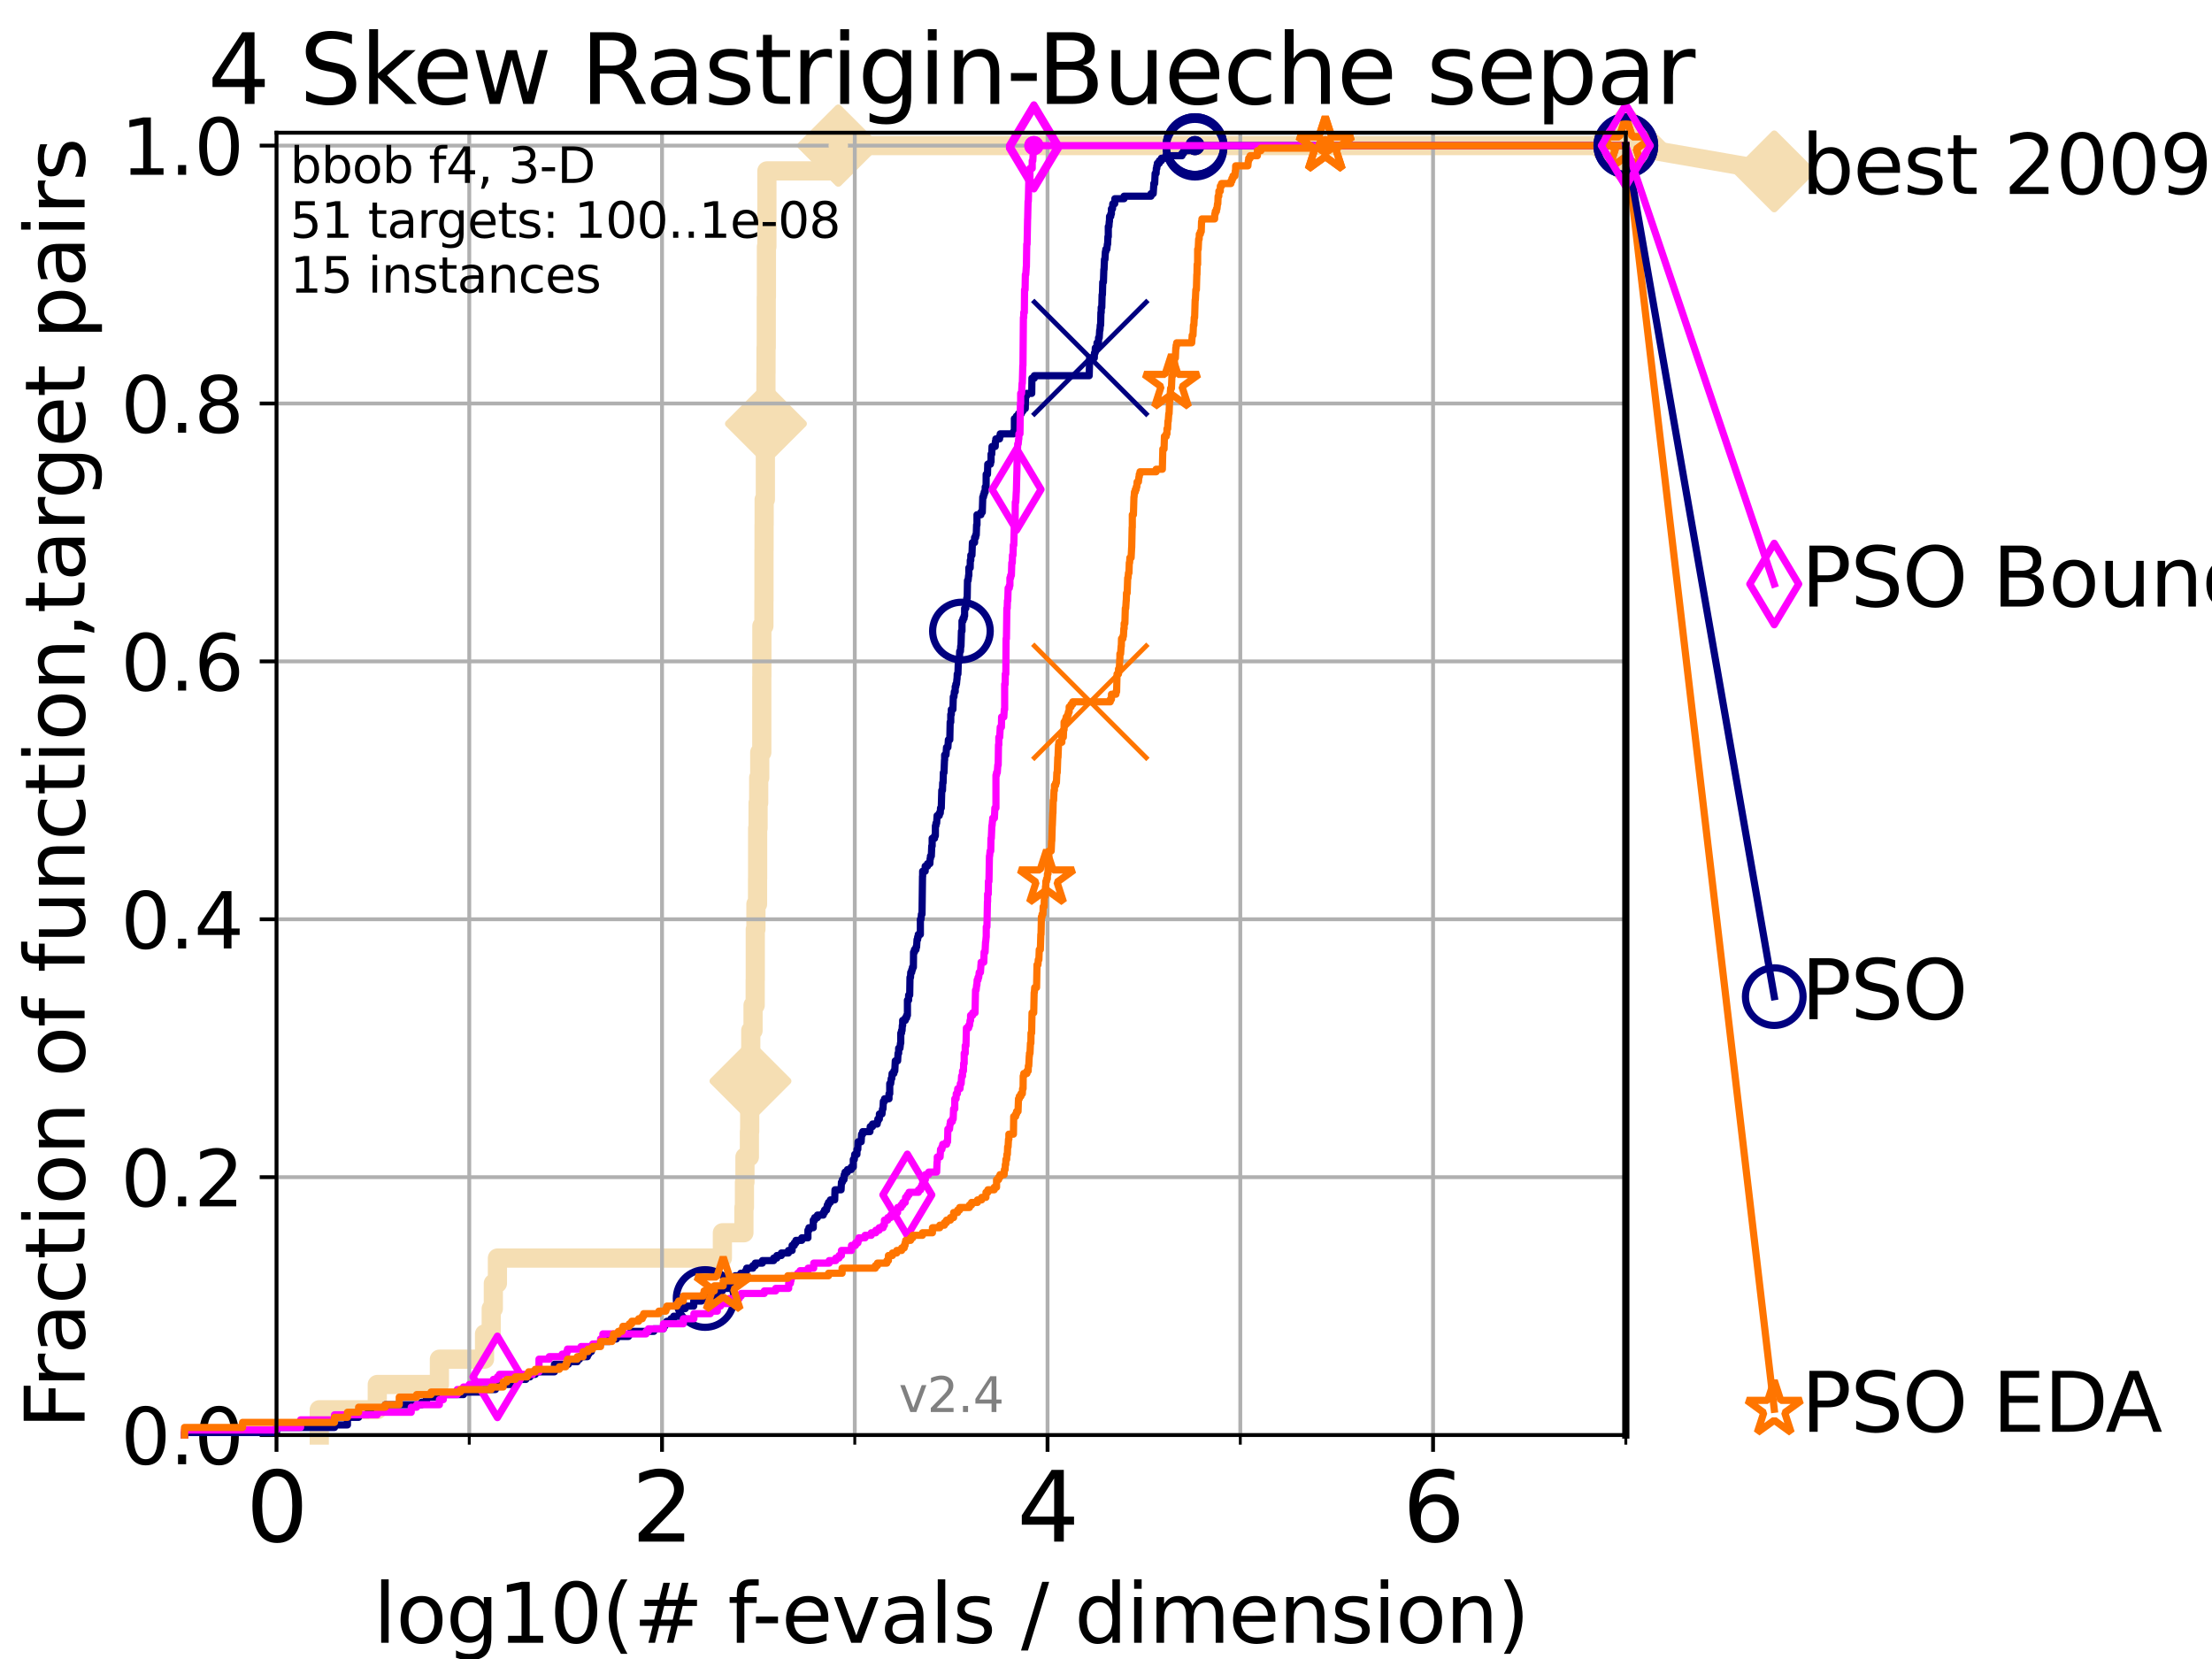 <?xml version="1.0" encoding="utf-8" standalone="no"?>
<!DOCTYPE svg PUBLIC "-//W3C//DTD SVG 1.1//EN"
  "http://www.w3.org/Graphics/SVG/1.1/DTD/svg11.dtd">
<svg height="345.6pt" version="1.1" viewBox="0 0 460.8 345.6" width="460.8pt" xmlns="http://www.w3.org/2000/svg" xmlns:xlink="http://www.w3.org/1999/xlink">
 <defs>
  <style type="text/css">*{stroke-linecap:butt;stroke-linejoin:round;}</style>
 </defs>
 <g id="figure_1">
  <g id="patch_1">
   <path d="M 0 345.6 
L 460.8 345.6 
L 460.8 0 
L 0 0 
z
" style="fill:#ffffff;"/>
  </g>
  <g id="axes_1">
   <g id="patch_2">
    <path d="M 57.6 298.944 
L 338.688 298.944 
L 338.688 27.648 
L 57.6 27.648 
z
" style="fill:#ffffff;"/>
   </g>
   <g id="line2d_1">
    <path d="M 66.508 298.944 
L 66.508 293.677 
L 78.596 293.677 
L 78.596 288.41 
L 91.535 288.41 
L 91.535 283.143 
L 100.935 283.143 
L 100.935 277.877 
L 102.331 277.877 
L 102.331 272.61 
L 102.772 272.61 
L 102.772 267.343 
L 103.623 267.343 
L 103.623 262.076 
L 150.486 262.076 
L 150.486 256.809 
L 154.972 256.809 
L 154.972 251.542 
L 155.081 251.542 
L 155.081 246.275 
L 155.189 246.275 
L 155.189 241.009 
L 156.114 241.009 
L 156.114 235.742 
L 156.175 235.742 
L 156.175 225.208 
L 156.338 225.208 
L 156.338 219.941 
L 156.398 219.941 
L 156.398 214.674 
L 156.875 214.674 
L 156.875 209.407 
L 157.32 209.407 
L 157.32 204.141 
L 157.339 204.141 
L 157.339 193.607 
L 157.472 193.607 
L 157.472 188.34 
L 157.81 188.34 
L 157.81 183.073 
L 157.828 183.073 
L 157.828 172.539 
L 157.921 172.539 
L 157.921 167.272 
L 158.049 167.272 
L 158.049 162.006 
L 158.268 162.006 
L 158.268 156.739 
L 158.697 156.739 
L 158.697 140.938 
L 158.714 140.938 
L 158.714 130.404 
L 159.133 130.404 
L 159.133 125.138 
L 159.15 125.138 
L 159.15 114.604 
L 159.167 114.604 
L 159.167 109.337 
L 159.184 109.337 
L 159.184 104.07 
L 159.44 104.07 
L 159.44 88.27 
L 159.558 88.27 
L 159.558 77.736 
L 159.574 77.736 
L 159.574 72.469 
L 159.625 72.469 
L 159.625 61.935 
L 159.658 61.935 
L 159.658 51.402 
L 159.758 51.402 
L 159.758 35.601 
L 174.634 35.601 
L 174.634 30.334 
L 338.688 30.334 
" style="fill:none;stroke:#f5deb3;stroke-linecap:square;stroke-width:4;"/>
   </g>
   <g id="line2d_2">
    <defs>
     <path d="M 0 7.778 
L 7.778 0 
L 0 -7.778 
L -7.778 0 
z
" id="m319df0a7d7" style="stroke:#f5deb3;stroke-linejoin:miter;stroke-width:1.5;"/>
    </defs>
    <g>
     <use style="fill:#f5deb3;stroke:#f5deb3;stroke-linejoin:miter;stroke-width:1.5;" x="156.338" xlink:href="#m319df0a7d7" y="225.208"/>
     <use style="fill:#f5deb3;stroke:#f5deb3;stroke-linejoin:miter;stroke-width:1.5;" x="159.558" xlink:href="#m319df0a7d7" y="88.27"/>
     <use style="fill:#f5deb3;stroke:#f5deb3;stroke-linejoin:miter;stroke-width:1.5;" x="174.634" xlink:href="#m319df0a7d7" y="30.334"/>
     <use style="fill:#f5deb3;stroke:#f5deb3;stroke-linejoin:miter;stroke-width:1.5;" x="174.634" xlink:href="#m319df0a7d7" y="30.334"/>
     <use style="fill:#f5deb3;stroke:#f5deb3;stroke-linejoin:miter;stroke-width:1.5;" x="338.688" xlink:href="#m319df0a7d7" y="30.334"/>
    </g>
   </g>
   <g id="line2d_3">
    <path style="fill:none;stroke:#f5deb3;stroke-linecap:square;stroke-width:4;"/>
    <g/>
   </g>
   <g id="line2d_4">
    <path d="M 338.688 30.334 
L 369.608 35.706 
" style="fill:none;stroke:#f5deb3;stroke-linecap:square;stroke-width:4;"/>
    <g>
     <use style="fill:#f5deb3;stroke:#f5deb3;stroke-linejoin:miter;stroke-width:1.5;" x="338.688" xlink:href="#m319df0a7d7" y="30.334"/>
     <use style="fill:#f5deb3;stroke:#f5deb3;stroke-linejoin:miter;stroke-width:1.5;" x="369.608" xlink:href="#m319df0a7d7" y="35.706"/>
    </g>
   </g>
   <g id="matplotlib.axis_1">
    <g id="xtick_1">
     <g id="line2d_5">
      <path clip-path="url(#pbf7e38fd48)" d="M 57.6 298.944 
L 57.6 27.648 
" style="fill:none;stroke:#b0b0b0;stroke-linecap:square;stroke-width:0.8;"/>
     </g>
     <g id="line2d_6">
      <defs>
       <path d="M 0 0 
L 0 3.5 
" id="md1d7106e65" style="stroke:#000000;stroke-width:0.8;"/>
      </defs>
      <g>
       <use style="stroke:#000000;stroke-width:0.8;" x="57.6" xlink:href="#md1d7106e65" y="298.944"/>
      </g>
     </g>
     <g id="text_1">
      <!-- 0 -->
      <g transform="translate(51.237 321.141)scale(0.2 -0.2)">
       <defs>
        <path d="M 2034 4250 
Q 1547 4250 1301 3770 
Q 1056 3291 1056 2328 
Q 1056 1369 1301 889 
Q 1547 409 2034 409 
Q 2525 409 2770 889 
Q 3016 1369 3016 2328 
Q 3016 3291 2770 3770 
Q 2525 4250 2034 4250 
z
M 2034 4750 
Q 2819 4750 3233 4129 
Q 3647 3509 3647 2328 
Q 3647 1150 3233 529 
Q 2819 -91 2034 -91 
Q 1250 -91 836 529 
Q 422 1150 422 2328 
Q 422 3509 836 4129 
Q 1250 4750 2034 4750 
z
" id="DejaVuSans-30" transform="scale(0.016)"/>
       </defs>
       <use xlink:href="#DejaVuSans-30"/>
      </g>
     </g>
    </g>
    <g id="xtick_2">
     <g id="line2d_7">
      <path clip-path="url(#pbf7e38fd48)" d="M 137.911 298.944 
L 137.911 27.648 
" style="fill:none;stroke:#b0b0b0;stroke-linecap:square;stroke-width:0.8;"/>
     </g>
     <g id="line2d_8">
      <g>
       <use style="stroke:#000000;stroke-width:0.8;" x="137.911" xlink:href="#md1d7106e65" y="298.944"/>
      </g>
     </g>
     <g id="text_2">
      <!-- 2 -->
      <g transform="translate(131.548 321.141)scale(0.2 -0.2)">
       <defs>
        <path d="M 1228 531 
L 3431 531 
L 3431 0 
L 469 0 
L 469 531 
Q 828 903 1448 1529 
Q 2069 2156 2228 2338 
Q 2531 2678 2651 2914 
Q 2772 3150 2772 3378 
Q 2772 3750 2511 3984 
Q 2250 4219 1831 4219 
Q 1534 4219 1204 4116 
Q 875 4013 500 3803 
L 500 4441 
Q 881 4594 1212 4672 
Q 1544 4750 1819 4750 
Q 2544 4750 2975 4387 
Q 3406 4025 3406 3419 
Q 3406 3131 3298 2873 
Q 3191 2616 2906 2266 
Q 2828 2175 2409 1742 
Q 1991 1309 1228 531 
z
" id="DejaVuSans-32" transform="scale(0.016)"/>
       </defs>
       <use xlink:href="#DejaVuSans-32"/>
      </g>
     </g>
    </g>
    <g id="xtick_3">
     <g id="line2d_9">
      <path clip-path="url(#pbf7e38fd48)" d="M 218.222 298.944 
L 218.222 27.648 
" style="fill:none;stroke:#b0b0b0;stroke-linecap:square;stroke-width:0.8;"/>
     </g>
     <g id="line2d_10">
      <g>
       <use style="stroke:#000000;stroke-width:0.8;" x="218.222" xlink:href="#md1d7106e65" y="298.944"/>
      </g>
     </g>
     <g id="text_3">
      <!-- 4 -->
      <g transform="translate(211.859 321.141)scale(0.2 -0.2)">
       <defs>
        <path d="M 2419 4116 
L 825 1625 
L 2419 1625 
L 2419 4116 
z
M 2253 4666 
L 3047 4666 
L 3047 1625 
L 3713 1625 
L 3713 1100 
L 3047 1100 
L 3047 0 
L 2419 0 
L 2419 1100 
L 313 1100 
L 313 1709 
L 2253 4666 
z
" id="DejaVuSans-34" transform="scale(0.016)"/>
       </defs>
       <use xlink:href="#DejaVuSans-34"/>
      </g>
     </g>
    </g>
    <g id="xtick_4">
     <g id="line2d_11">
      <path clip-path="url(#pbf7e38fd48)" d="M 298.533 298.944 
L 298.533 27.648 
" style="fill:none;stroke:#b0b0b0;stroke-linecap:square;stroke-width:0.8;"/>
     </g>
     <g id="line2d_12">
      <g>
       <use style="stroke:#000000;stroke-width:0.8;" x="298.533" xlink:href="#md1d7106e65" y="298.944"/>
      </g>
     </g>
     <g id="text_4">
      <!-- 6 -->
      <g transform="translate(292.17 321.141)scale(0.2 -0.2)">
       <defs>
        <path d="M 2113 2584 
Q 1688 2584 1439 2293 
Q 1191 2003 1191 1497 
Q 1191 994 1439 701 
Q 1688 409 2113 409 
Q 2538 409 2786 701 
Q 3034 994 3034 1497 
Q 3034 2003 2786 2293 
Q 2538 2584 2113 2584 
z
M 3366 4563 
L 3366 3988 
Q 3128 4100 2886 4159 
Q 2644 4219 2406 4219 
Q 1781 4219 1451 3797 
Q 1122 3375 1075 2522 
Q 1259 2794 1537 2939 
Q 1816 3084 2150 3084 
Q 2853 3084 3261 2657 
Q 3669 2231 3669 1497 
Q 3669 778 3244 343 
Q 2819 -91 2113 -91 
Q 1303 -91 875 529 
Q 447 1150 447 2328 
Q 447 3434 972 4092 
Q 1497 4750 2381 4750 
Q 2619 4750 2861 4703 
Q 3103 4656 3366 4563 
z
" id="DejaVuSans-36" transform="scale(0.016)"/>
       </defs>
       <use xlink:href="#DejaVuSans-36"/>
      </g>
     </g>
    </g>
    <g id="xtick_5">
     <g id="line2d_13">
      <path clip-path="url(#pbf7e38fd48)" d="M 97.755 298.944 
L 97.755 27.648 
" style="fill:none;stroke:#b0b0b0;stroke-linecap:square;stroke-width:0.8;"/>
     </g>
     <g id="line2d_14">
      <defs>
       <path d="M 0 0 
L 0 2 
" id="m80694f3b9c" style="stroke:#000000;stroke-width:0.6;"/>
      </defs>
      <g>
       <use style="stroke:#000000;stroke-width:0.6;" x="97.755" xlink:href="#m80694f3b9c" y="298.944"/>
      </g>
     </g>
    </g>
    <g id="xtick_6">
     <g id="line2d_15">
      <path clip-path="url(#pbf7e38fd48)" d="M 178.066 298.944 
L 178.066 27.648 
" style="fill:none;stroke:#b0b0b0;stroke-linecap:square;stroke-width:0.8;"/>
     </g>
     <g id="line2d_16">
      <g>
       <use style="stroke:#000000;stroke-width:0.6;" x="178.066" xlink:href="#m80694f3b9c" y="298.944"/>
      </g>
     </g>
    </g>
    <g id="xtick_7">
     <g id="line2d_17">
      <path clip-path="url(#pbf7e38fd48)" d="M 258.377 298.944 
L 258.377 27.648 
" style="fill:none;stroke:#b0b0b0;stroke-linecap:square;stroke-width:0.8;"/>
     </g>
     <g id="line2d_18">
      <g>
       <use style="stroke:#000000;stroke-width:0.6;" x="258.377" xlink:href="#m80694f3b9c" y="298.944"/>
      </g>
     </g>
    </g>
    <g id="xtick_8">
     <g id="line2d_19">
      <path clip-path="url(#pbf7e38fd48)" d="M 338.688 298.944 
L 338.688 27.648 
" style="fill:none;stroke:#b0b0b0;stroke-linecap:square;stroke-width:0.8;"/>
     </g>
     <g id="line2d_20">
      <g>
       <use style="stroke:#000000;stroke-width:0.6;" x="338.688" xlink:href="#m80694f3b9c" y="298.944"/>
      </g>
     </g>
    </g>
    <g id="text_5">
     <!-- log10(# f-evals / dimension) -->
     <g transform="translate(77.764 342.218)scale(0.17 -0.17)">
      <defs>
       <path d="M 603 4863 
L 1178 4863 
L 1178 0 
L 603 0 
L 603 4863 
z
" id="DejaVuSans-6c" transform="scale(0.016)"/>
       <path d="M 1959 3097 
Q 1497 3097 1228 2736 
Q 959 2375 959 1747 
Q 959 1119 1226 758 
Q 1494 397 1959 397 
Q 2419 397 2687 759 
Q 2956 1122 2956 1747 
Q 2956 2369 2687 2733 
Q 2419 3097 1959 3097 
z
M 1959 3584 
Q 2709 3584 3137 3096 
Q 3566 2609 3566 1747 
Q 3566 888 3137 398 
Q 2709 -91 1959 -91 
Q 1206 -91 779 398 
Q 353 888 353 1747 
Q 353 2609 779 3096 
Q 1206 3584 1959 3584 
z
" id="DejaVuSans-6f" transform="scale(0.016)"/>
       <path d="M 2906 1791 
Q 2906 2416 2648 2759 
Q 2391 3103 1925 3103 
Q 1463 3103 1205 2759 
Q 947 2416 947 1791 
Q 947 1169 1205 825 
Q 1463 481 1925 481 
Q 2391 481 2648 825 
Q 2906 1169 2906 1791 
z
M 3481 434 
Q 3481 -459 3084 -895 
Q 2688 -1331 1869 -1331 
Q 1566 -1331 1297 -1286 
Q 1028 -1241 775 -1147 
L 775 -588 
Q 1028 -725 1275 -790 
Q 1522 -856 1778 -856 
Q 2344 -856 2625 -561 
Q 2906 -266 2906 331 
L 2906 616 
Q 2728 306 2450 153 
Q 2172 0 1784 0 
Q 1141 0 747 490 
Q 353 981 353 1791 
Q 353 2603 747 3093 
Q 1141 3584 1784 3584 
Q 2172 3584 2450 3431 
Q 2728 3278 2906 2969 
L 2906 3500 
L 3481 3500 
L 3481 434 
z
" id="DejaVuSans-67" transform="scale(0.016)"/>
       <path d="M 794 531 
L 1825 531 
L 1825 4091 
L 703 3866 
L 703 4441 
L 1819 4666 
L 2450 4666 
L 2450 531 
L 3481 531 
L 3481 0 
L 794 0 
L 794 531 
z
" id="DejaVuSans-31" transform="scale(0.016)"/>
       <path d="M 1984 4856 
Q 1566 4138 1362 3434 
Q 1159 2731 1159 2009 
Q 1159 1288 1364 580 
Q 1569 -128 1984 -844 
L 1484 -844 
Q 1016 -109 783 600 
Q 550 1309 550 2009 
Q 550 2706 781 3412 
Q 1013 4119 1484 4856 
L 1984 4856 
z
" id="DejaVuSans-28" transform="scale(0.016)"/>
       <path d="M 3272 2816 
L 2363 2816 
L 2100 1772 
L 3016 1772 
L 3272 2816 
z
M 2803 4594 
L 2478 3297 
L 3391 3297 
L 3719 4594 
L 4219 4594 
L 3897 3297 
L 4872 3297 
L 4872 2816 
L 3775 2816 
L 3519 1772 
L 4513 1772 
L 4513 1294 
L 3397 1294 
L 3072 0 
L 2572 0 
L 2894 1294 
L 1978 1294 
L 1656 0 
L 1153 0 
L 1478 1294 
L 494 1294 
L 494 1772 
L 1594 1772 
L 1856 2816 
L 850 2816 
L 850 3297 
L 1978 3297 
L 2297 4594 
L 2803 4594 
z
" id="DejaVuSans-23" transform="scale(0.016)"/>
       <path id="DejaVuSans-20" transform="scale(0.016)"/>
       <path d="M 2375 4863 
L 2375 4384 
L 1825 4384 
Q 1516 4384 1395 4259 
Q 1275 4134 1275 3809 
L 1275 3500 
L 2222 3500 
L 2222 3053 
L 1275 3053 
L 1275 0 
L 697 0 
L 697 3053 
L 147 3053 
L 147 3500 
L 697 3500 
L 697 3744 
Q 697 4328 969 4595 
Q 1241 4863 1831 4863 
L 2375 4863 
z
" id="DejaVuSans-66" transform="scale(0.016)"/>
       <path d="M 313 2009 
L 1997 2009 
L 1997 1497 
L 313 1497 
L 313 2009 
z
" id="DejaVuSans-2d" transform="scale(0.016)"/>
       <path d="M 3597 1894 
L 3597 1613 
L 953 1613 
Q 991 1019 1311 708 
Q 1631 397 2203 397 
Q 2534 397 2845 478 
Q 3156 559 3463 722 
L 3463 178 
Q 3153 47 2828 -22 
Q 2503 -91 2169 -91 
Q 1331 -91 842 396 
Q 353 884 353 1716 
Q 353 2575 817 3079 
Q 1281 3584 2069 3584 
Q 2775 3584 3186 3129 
Q 3597 2675 3597 1894 
z
M 3022 2063 
Q 3016 2534 2758 2815 
Q 2500 3097 2075 3097 
Q 1594 3097 1305 2825 
Q 1016 2553 972 2059 
L 3022 2063 
z
" id="DejaVuSans-65" transform="scale(0.016)"/>
       <path d="M 191 3500 
L 800 3500 
L 1894 563 
L 2988 3500 
L 3597 3500 
L 2284 0 
L 1503 0 
L 191 3500 
z
" id="DejaVuSans-76" transform="scale(0.016)"/>
       <path d="M 2194 1759 
Q 1497 1759 1228 1600 
Q 959 1441 959 1056 
Q 959 750 1161 570 
Q 1363 391 1709 391 
Q 2188 391 2477 730 
Q 2766 1069 2766 1631 
L 2766 1759 
L 2194 1759 
z
M 3341 1997 
L 3341 0 
L 2766 0 
L 2766 531 
Q 2569 213 2275 61 
Q 1981 -91 1556 -91 
Q 1019 -91 701 211 
Q 384 513 384 1019 
Q 384 1609 779 1909 
Q 1175 2209 1959 2209 
L 2766 2209 
L 2766 2266 
Q 2766 2663 2505 2880 
Q 2244 3097 1772 3097 
Q 1472 3097 1187 3025 
Q 903 2953 641 2809 
L 641 3341 
Q 956 3463 1253 3523 
Q 1550 3584 1831 3584 
Q 2591 3584 2966 3190 
Q 3341 2797 3341 1997 
z
" id="DejaVuSans-61" transform="scale(0.016)"/>
       <path d="M 2834 3397 
L 2834 2853 
Q 2591 2978 2328 3040 
Q 2066 3103 1784 3103 
Q 1356 3103 1142 2972 
Q 928 2841 928 2578 
Q 928 2378 1081 2264 
Q 1234 2150 1697 2047 
L 1894 2003 
Q 2506 1872 2764 1633 
Q 3022 1394 3022 966 
Q 3022 478 2636 193 
Q 2250 -91 1575 -91 
Q 1294 -91 989 -36 
Q 684 19 347 128 
L 347 722 
Q 666 556 975 473 
Q 1284 391 1588 391 
Q 1994 391 2212 530 
Q 2431 669 2431 922 
Q 2431 1156 2273 1281 
Q 2116 1406 1581 1522 
L 1381 1569 
Q 847 1681 609 1914 
Q 372 2147 372 2553 
Q 372 3047 722 3315 
Q 1072 3584 1716 3584 
Q 2034 3584 2315 3537 
Q 2597 3491 2834 3397 
z
" id="DejaVuSans-73" transform="scale(0.016)"/>
       <path d="M 1625 4666 
L 2156 4666 
L 531 -594 
L 0 -594 
L 1625 4666 
z
" id="DejaVuSans-2f" transform="scale(0.016)"/>
       <path d="M 2906 2969 
L 2906 4863 
L 3481 4863 
L 3481 0 
L 2906 0 
L 2906 525 
Q 2725 213 2448 61 
Q 2172 -91 1784 -91 
Q 1150 -91 751 415 
Q 353 922 353 1747 
Q 353 2572 751 3078 
Q 1150 3584 1784 3584 
Q 2172 3584 2448 3432 
Q 2725 3281 2906 2969 
z
M 947 1747 
Q 947 1113 1208 752 
Q 1469 391 1925 391 
Q 2381 391 2643 752 
Q 2906 1113 2906 1747 
Q 2906 2381 2643 2742 
Q 2381 3103 1925 3103 
Q 1469 3103 1208 2742 
Q 947 2381 947 1747 
z
" id="DejaVuSans-64" transform="scale(0.016)"/>
       <path d="M 603 3500 
L 1178 3500 
L 1178 0 
L 603 0 
L 603 3500 
z
M 603 4863 
L 1178 4863 
L 1178 4134 
L 603 4134 
L 603 4863 
z
" id="DejaVuSans-69" transform="scale(0.016)"/>
       <path d="M 3328 2828 
Q 3544 3216 3844 3400 
Q 4144 3584 4550 3584 
Q 5097 3584 5394 3201 
Q 5691 2819 5691 2113 
L 5691 0 
L 5113 0 
L 5113 2094 
Q 5113 2597 4934 2840 
Q 4756 3084 4391 3084 
Q 3944 3084 3684 2787 
Q 3425 2491 3425 1978 
L 3425 0 
L 2847 0 
L 2847 2094 
Q 2847 2600 2669 2842 
Q 2491 3084 2119 3084 
Q 1678 3084 1418 2786 
Q 1159 2488 1159 1978 
L 1159 0 
L 581 0 
L 581 3500 
L 1159 3500 
L 1159 2956 
Q 1356 3278 1631 3431 
Q 1906 3584 2284 3584 
Q 2666 3584 2933 3390 
Q 3200 3197 3328 2828 
z
" id="DejaVuSans-6d" transform="scale(0.016)"/>
       <path d="M 3513 2113 
L 3513 0 
L 2938 0 
L 2938 2094 
Q 2938 2591 2744 2837 
Q 2550 3084 2163 3084 
Q 1697 3084 1428 2787 
Q 1159 2491 1159 1978 
L 1159 0 
L 581 0 
L 581 3500 
L 1159 3500 
L 1159 2956 
Q 1366 3272 1645 3428 
Q 1925 3584 2291 3584 
Q 2894 3584 3203 3211 
Q 3513 2838 3513 2113 
z
" id="DejaVuSans-6e" transform="scale(0.016)"/>
       <path d="M 513 4856 
L 1013 4856 
Q 1481 4119 1714 3412 
Q 1947 2706 1947 2009 
Q 1947 1309 1714 600 
Q 1481 -109 1013 -844 
L 513 -844 
Q 928 -128 1133 580 
Q 1338 1288 1338 2009 
Q 1338 2731 1133 3434 
Q 928 4138 513 4856 
z
" id="DejaVuSans-29" transform="scale(0.016)"/>
      </defs>
      <use xlink:href="#DejaVuSans-6c"/>
      <use x="27.783" xlink:href="#DejaVuSans-6f"/>
      <use x="88.965" xlink:href="#DejaVuSans-67"/>
      <use x="152.441" xlink:href="#DejaVuSans-31"/>
      <use x="216.064" xlink:href="#DejaVuSans-30"/>
      <use x="279.688" xlink:href="#DejaVuSans-28"/>
      <use x="318.701" xlink:href="#DejaVuSans-23"/>
      <use x="402.49" xlink:href="#DejaVuSans-20"/>
      <use x="434.277" xlink:href="#DejaVuSans-66"/>
      <use x="463.982" xlink:href="#DejaVuSans-2d"/>
      <use x="500.066" xlink:href="#DejaVuSans-65"/>
      <use x="561.59" xlink:href="#DejaVuSans-76"/>
      <use x="620.77" xlink:href="#DejaVuSans-61"/>
      <use x="682.049" xlink:href="#DejaVuSans-6c"/>
      <use x="709.832" xlink:href="#DejaVuSans-73"/>
      <use x="761.932" xlink:href="#DejaVuSans-20"/>
      <use x="793.719" xlink:href="#DejaVuSans-2f"/>
      <use x="827.41" xlink:href="#DejaVuSans-20"/>
      <use x="859.197" xlink:href="#DejaVuSans-64"/>
      <use x="922.674" xlink:href="#DejaVuSans-69"/>
      <use x="950.457" xlink:href="#DejaVuSans-6d"/>
      <use x="1047.869" xlink:href="#DejaVuSans-65"/>
      <use x="1109.393" xlink:href="#DejaVuSans-6e"/>
      <use x="1172.771" xlink:href="#DejaVuSans-73"/>
      <use x="1224.871" xlink:href="#DejaVuSans-69"/>
      <use x="1252.654" xlink:href="#DejaVuSans-6f"/>
      <use x="1313.836" xlink:href="#DejaVuSans-6e"/>
      <use x="1377.215" xlink:href="#DejaVuSans-29"/>
     </g>
    </g>
   </g>
   <g id="matplotlib.axis_2">
    <g id="ytick_1">
     <g id="line2d_21">
      <path clip-path="url(#pbf7e38fd48)" d="M 57.6 298.944 
L 338.688 298.944 
" style="fill:none;stroke:#b0b0b0;stroke-linecap:square;stroke-width:0.8;"/>
     </g>
     <g id="line2d_22">
      <defs>
       <path d="M 0 0 
L -3.5 0 
" id="m7c33f8f157" style="stroke:#000000;stroke-width:0.8;"/>
      </defs>
      <g>
       <use style="stroke:#000000;stroke-width:0.8;" x="57.6" xlink:href="#m7c33f8f157" y="298.944"/>
      </g>
     </g>
     <g id="text_6">
      <!-- 0.0 -->
      <g transform="translate(25.155 305.023)scale(0.16 -0.16)">
       <defs>
        <path d="M 684 794 
L 1344 794 
L 1344 0 
L 684 0 
L 684 794 
z
" id="DejaVuSans-2e" transform="scale(0.016)"/>
       </defs>
       <use xlink:href="#DejaVuSans-30"/>
       <use x="63.623" xlink:href="#DejaVuSans-2e"/>
       <use x="95.41" xlink:href="#DejaVuSans-30"/>
      </g>
     </g>
    </g>
    <g id="ytick_2">
     <g id="line2d_23">
      <path clip-path="url(#pbf7e38fd48)" d="M 57.6 245.222 
L 338.688 245.222 
" style="fill:none;stroke:#b0b0b0;stroke-linecap:square;stroke-width:0.8;"/>
     </g>
     <g id="line2d_24">
      <g>
       <use style="stroke:#000000;stroke-width:0.8;" x="57.6" xlink:href="#m7c33f8f157" y="245.222"/>
      </g>
     </g>
     <g id="text_7">
      <!-- 0.2 -->
      <g transform="translate(25.155 251.301)scale(0.16 -0.16)">
       <use xlink:href="#DejaVuSans-30"/>
       <use x="63.623" xlink:href="#DejaVuSans-2e"/>
       <use x="95.41" xlink:href="#DejaVuSans-32"/>
      </g>
     </g>
    </g>
    <g id="ytick_3">
     <g id="line2d_25">
      <path clip-path="url(#pbf7e38fd48)" d="M 57.6 191.5 
L 338.688 191.5 
" style="fill:none;stroke:#b0b0b0;stroke-linecap:square;stroke-width:0.8;"/>
     </g>
     <g id="line2d_26">
      <g>
       <use style="stroke:#000000;stroke-width:0.8;" x="57.6" xlink:href="#m7c33f8f157" y="191.5"/>
      </g>
     </g>
     <g id="text_8">
      <!-- 0.4 -->
      <g transform="translate(25.155 197.579)scale(0.16 -0.16)">
       <use xlink:href="#DejaVuSans-30"/>
       <use x="63.623" xlink:href="#DejaVuSans-2e"/>
       <use x="95.41" xlink:href="#DejaVuSans-34"/>
      </g>
     </g>
    </g>
    <g id="ytick_4">
     <g id="line2d_27">
      <path clip-path="url(#pbf7e38fd48)" d="M 57.6 137.778 
L 338.688 137.778 
" style="fill:none;stroke:#b0b0b0;stroke-linecap:square;stroke-width:0.8;"/>
     </g>
     <g id="line2d_28">
      <g>
       <use style="stroke:#000000;stroke-width:0.8;" x="57.6" xlink:href="#m7c33f8f157" y="137.778"/>
      </g>
     </g>
     <g id="text_9">
      <!-- 0.6 -->
      <g transform="translate(25.155 143.857)scale(0.16 -0.16)">
       <use xlink:href="#DejaVuSans-30"/>
       <use x="63.623" xlink:href="#DejaVuSans-2e"/>
       <use x="95.41" xlink:href="#DejaVuSans-36"/>
      </g>
     </g>
    </g>
    <g id="ytick_5">
     <g id="line2d_29">
      <path clip-path="url(#pbf7e38fd48)" d="M 57.6 84.056 
L 338.688 84.056 
" style="fill:none;stroke:#b0b0b0;stroke-linecap:square;stroke-width:0.8;"/>
     </g>
     <g id="line2d_30">
      <g>
       <use style="stroke:#000000;stroke-width:0.8;" x="57.6" xlink:href="#m7c33f8f157" y="84.056"/>
      </g>
     </g>
     <g id="text_10">
      <!-- 0.8 -->
      <g transform="translate(25.155 90.135)scale(0.16 -0.16)">
       <defs>
        <path d="M 2034 2216 
Q 1584 2216 1326 1975 
Q 1069 1734 1069 1313 
Q 1069 891 1326 650 
Q 1584 409 2034 409 
Q 2484 409 2743 651 
Q 3003 894 3003 1313 
Q 3003 1734 2745 1975 
Q 2488 2216 2034 2216 
z
M 1403 2484 
Q 997 2584 770 2862 
Q 544 3141 544 3541 
Q 544 4100 942 4425 
Q 1341 4750 2034 4750 
Q 2731 4750 3128 4425 
Q 3525 4100 3525 3541 
Q 3525 3141 3298 2862 
Q 3072 2584 2669 2484 
Q 3125 2378 3379 2068 
Q 3634 1759 3634 1313 
Q 3634 634 3220 271 
Q 2806 -91 2034 -91 
Q 1263 -91 848 271 
Q 434 634 434 1313 
Q 434 1759 690 2068 
Q 947 2378 1403 2484 
z
M 1172 3481 
Q 1172 3119 1398 2916 
Q 1625 2713 2034 2713 
Q 2441 2713 2670 2916 
Q 2900 3119 2900 3481 
Q 2900 3844 2670 4047 
Q 2441 4250 2034 4250 
Q 1625 4250 1398 4047 
Q 1172 3844 1172 3481 
z
" id="DejaVuSans-38" transform="scale(0.016)"/>
       </defs>
       <use xlink:href="#DejaVuSans-30"/>
       <use x="63.623" xlink:href="#DejaVuSans-2e"/>
       <use x="95.41" xlink:href="#DejaVuSans-38"/>
      </g>
     </g>
    </g>
    <g id="ytick_6">
     <g id="line2d_31">
      <path clip-path="url(#pbf7e38fd48)" d="M 57.6 30.334 
L 338.688 30.334 
" style="fill:none;stroke:#b0b0b0;stroke-linecap:square;stroke-width:0.8;"/>
     </g>
     <g id="line2d_32">
      <g>
       <use style="stroke:#000000;stroke-width:0.8;" x="57.6" xlink:href="#m7c33f8f157" y="30.334"/>
      </g>
     </g>
     <g id="text_11">
      <!-- 1.0 -->
      <g transform="translate(25.155 36.413)scale(0.16 -0.16)">
       <use xlink:href="#DejaVuSans-31"/>
       <use x="63.623" xlink:href="#DejaVuSans-2e"/>
       <use x="95.41" xlink:href="#DejaVuSans-30"/>
      </g>
     </g>
    </g>
    <g id="text_12">
     <!-- Fraction of function,target pairs -->
     <g transform="translate(17.62 297.681)rotate(-90)scale(0.17 -0.17)">
      <defs>
       <path d="M 628 4666 
L 3309 4666 
L 3309 4134 
L 1259 4134 
L 1259 2759 
L 3109 2759 
L 3109 2228 
L 1259 2228 
L 1259 0 
L 628 0 
L 628 4666 
z
" id="DejaVuSans-46" transform="scale(0.016)"/>
       <path d="M 2631 2963 
Q 2534 3019 2420 3045 
Q 2306 3072 2169 3072 
Q 1681 3072 1420 2755 
Q 1159 2438 1159 1844 
L 1159 0 
L 581 0 
L 581 3500 
L 1159 3500 
L 1159 2956 
Q 1341 3275 1631 3429 
Q 1922 3584 2338 3584 
Q 2397 3584 2469 3576 
Q 2541 3569 2628 3553 
L 2631 2963 
z
" id="DejaVuSans-72" transform="scale(0.016)"/>
       <path d="M 3122 3366 
L 3122 2828 
Q 2878 2963 2633 3030 
Q 2388 3097 2138 3097 
Q 1578 3097 1268 2742 
Q 959 2388 959 1747 
Q 959 1106 1268 751 
Q 1578 397 2138 397 
Q 2388 397 2633 464 
Q 2878 531 3122 666 
L 3122 134 
Q 2881 22 2623 -34 
Q 2366 -91 2075 -91 
Q 1284 -91 818 406 
Q 353 903 353 1747 
Q 353 2603 823 3093 
Q 1294 3584 2113 3584 
Q 2378 3584 2631 3529 
Q 2884 3475 3122 3366 
z
" id="DejaVuSans-63" transform="scale(0.016)"/>
       <path d="M 1172 4494 
L 1172 3500 
L 2356 3500 
L 2356 3053 
L 1172 3053 
L 1172 1153 
Q 1172 725 1289 603 
Q 1406 481 1766 481 
L 2356 481 
L 2356 0 
L 1766 0 
Q 1100 0 847 248 
Q 594 497 594 1153 
L 594 3053 
L 172 3053 
L 172 3500 
L 594 3500 
L 594 4494 
L 1172 4494 
z
" id="DejaVuSans-74" transform="scale(0.016)"/>
       <path d="M 544 1381 
L 544 3500 
L 1119 3500 
L 1119 1403 
Q 1119 906 1312 657 
Q 1506 409 1894 409 
Q 2359 409 2629 706 
Q 2900 1003 2900 1516 
L 2900 3500 
L 3475 3500 
L 3475 0 
L 2900 0 
L 2900 538 
Q 2691 219 2414 64 
Q 2138 -91 1772 -91 
Q 1169 -91 856 284 
Q 544 659 544 1381 
z
M 1991 3584 
L 1991 3584 
z
" id="DejaVuSans-75" transform="scale(0.016)"/>
       <path d="M 750 794 
L 1409 794 
L 1409 256 
L 897 -744 
L 494 -744 
L 750 256 
L 750 794 
z
" id="DejaVuSans-2c" transform="scale(0.016)"/>
       <path d="M 1159 525 
L 1159 -1331 
L 581 -1331 
L 581 3500 
L 1159 3500 
L 1159 2969 
Q 1341 3281 1617 3432 
Q 1894 3584 2278 3584 
Q 2916 3584 3314 3078 
Q 3713 2572 3713 1747 
Q 3713 922 3314 415 
Q 2916 -91 2278 -91 
Q 1894 -91 1617 61 
Q 1341 213 1159 525 
z
M 3116 1747 
Q 3116 2381 2855 2742 
Q 2594 3103 2138 3103 
Q 1681 3103 1420 2742 
Q 1159 2381 1159 1747 
Q 1159 1113 1420 752 
Q 1681 391 2138 391 
Q 2594 391 2855 752 
Q 3116 1113 3116 1747 
z
" id="DejaVuSans-70" transform="scale(0.016)"/>
      </defs>
      <use xlink:href="#DejaVuSans-46"/>
      <use x="50.27" xlink:href="#DejaVuSans-72"/>
      <use x="91.383" xlink:href="#DejaVuSans-61"/>
      <use x="152.662" xlink:href="#DejaVuSans-63"/>
      <use x="207.643" xlink:href="#DejaVuSans-74"/>
      <use x="246.852" xlink:href="#DejaVuSans-69"/>
      <use x="274.635" xlink:href="#DejaVuSans-6f"/>
      <use x="335.816" xlink:href="#DejaVuSans-6e"/>
      <use x="399.195" xlink:href="#DejaVuSans-20"/>
      <use x="430.982" xlink:href="#DejaVuSans-6f"/>
      <use x="492.164" xlink:href="#DejaVuSans-66"/>
      <use x="527.369" xlink:href="#DejaVuSans-20"/>
      <use x="559.156" xlink:href="#DejaVuSans-66"/>
      <use x="594.361" xlink:href="#DejaVuSans-75"/>
      <use x="657.74" xlink:href="#DejaVuSans-6e"/>
      <use x="721.119" xlink:href="#DejaVuSans-63"/>
      <use x="776.1" xlink:href="#DejaVuSans-74"/>
      <use x="815.309" xlink:href="#DejaVuSans-69"/>
      <use x="843.092" xlink:href="#DejaVuSans-6f"/>
      <use x="904.273" xlink:href="#DejaVuSans-6e"/>
      <use x="967.652" xlink:href="#DejaVuSans-2c"/>
      <use x="999.439" xlink:href="#DejaVuSans-74"/>
      <use x="1038.648" xlink:href="#DejaVuSans-61"/>
      <use x="1099.928" xlink:href="#DejaVuSans-72"/>
      <use x="1139.291" xlink:href="#DejaVuSans-67"/>
      <use x="1202.768" xlink:href="#DejaVuSans-65"/>
      <use x="1264.291" xlink:href="#DejaVuSans-74"/>
      <use x="1303.5" xlink:href="#DejaVuSans-20"/>
      <use x="1335.287" xlink:href="#DejaVuSans-70"/>
      <use x="1398.764" xlink:href="#DejaVuSans-61"/>
      <use x="1460.043" xlink:href="#DejaVuSans-69"/>
      <use x="1487.826" xlink:href="#DejaVuSans-72"/>
      <use x="1528.939" xlink:href="#DejaVuSans-73"/>
     </g>
    </g>
   </g>
   <g id="line2d_33">
    <defs>
     <path d="M 0 1.5 
C 0.398 1.5 0.779 1.342 1.061 1.061 
C 1.342 0.779 1.5 0.398 1.5 0 
C 1.5 -0.398 1.342 -0.779 1.061 -1.061 
C 0.779 -1.342 0.398 -1.5 0 -1.5 
C -0.398 -1.5 -0.779 -1.342 -1.061 -1.061 
C -1.342 -0.779 -1.5 -0.398 -1.5 0 
C -1.5 0.398 -1.342 0.779 -1.061 1.061 
C -0.779 1.342 -0.398 1.5 0 1.5 
z
" id="mdf58db03f7" style="stroke:#f5deb3;"/>
    </defs>
    <g>
     <use style="fill:#f5deb3;stroke:#f5deb3;" x="174.634" xlink:href="#mdf58db03f7" y="30.334"/>
     <use style="fill:#f5deb3;stroke:#f5deb3;" x="174.634" xlink:href="#mdf58db03f7" y="30.334"/>
    </g>
   </g>
   <g id="line2d_34">
    <defs>
     <path d="M 0 1.5 
C 0.398 1.5 0.779 1.342 1.061 1.061 
C 1.342 0.779 1.5 0.398 1.5 0 
C 1.5 -0.398 1.342 -0.779 1.061 -1.061 
C 0.779 -1.342 0.398 -1.5 0 -1.5 
C -0.398 -1.5 -0.779 -1.342 -1.061 -1.061 
C -1.342 -0.779 -1.5 -0.398 -1.5 0 
C -1.5 0.398 -1.342 0.779 -1.061 1.061 
C -0.779 1.342 -0.398 1.5 0 1.5 
z
" id="ma3fc0abdf4" style="stroke:#000080;"/>
    </defs>
    <g>
     <use style="fill:#000080;stroke:#000080;" x="248.935" xlink:href="#ma3fc0abdf4" y="30.334"/>
     <use style="fill:#000080;stroke:#000080;" x="248.935" xlink:href="#ma3fc0abdf4" y="30.334"/>
    </g>
   </g>
   <g id="line2d_35">
    <path d="M 38.441 298.944 
L 38.441 298.417 
L 57.6 298.417 
L 57.6 297.364 
L 69.688 297.364 
L 69.688 296.837 
L 72.376 296.837 
L 72.376 295.257 
L 74.705 295.257 
L 74.705 294.731 
L 76.759 294.731 
L 76.759 293.677 
L 80.259 293.677 
L 80.259 292.624 
L 87.85 292.624 
L 87.85 292.097 
L 88.847 292.097 
L 88.847 291.044 
L 91.535 291.044 
L 91.535 290.517 
L 96.552 290.517 
L 96.552 289.99 
L 99.938 289.99 
L 99.938 289.464 
L 103.203 289.464 
L 103.203 288.937 
L 103.623 288.937 
L 103.623 288.41 
L 107.009 288.41 
L 107.009 287.357 
L 109.55 287.357 
L 109.55 286.83 
L 110.415 286.83 
L 110.415 286.304 
L 111.506 286.304 
L 111.506 285.777 
L 115.502 285.777 
L 115.502 284.197 
L 118.4 284.197 
L 118.4 283.67 
L 120.255 283.67 
L 120.255 283.143 
L 120.728 283.143 
L 120.728 282.617 
L 122.362 282.617 
L 122.362 282.09 
L 122.643 282.09 
L 122.643 281.563 
L 123.193 281.563 
L 123.193 280.51 
L 123.856 280.51 
L 123.856 279.983 
L 125.111 279.983 
L 125.111 279.457 
L 126.948 279.457 
L 126.948 278.93 
L 128.411 278.93 
L 128.411 278.403 
L 130.927 278.403 
L 130.927 277.877 
L 131.44 277.877 
L 131.44 277.35 
L 136.202 277.35 
L 136.202 276.823 
L 138.199 276.823 
L 138.199 276.296 
L 138.483 276.296 
L 138.483 275.77 
L 138.927 275.77 
L 138.927 275.243 
L 139.783 275.243 
L 139.783 274.716 
L 140.348 274.716 
L 140.348 274.19 
L 141.568 274.19 
L 141.568 273.136 
L 141.756 273.136 
L 141.756 272.61 
L 142.753 272.61 
L 142.753 272.083 
L 144.511 272.083 
L 144.511 271.03 
L 146.144 271.03 
L 146.144 270.503 
L 146.889 270.503 
L 146.889 269.976 
L 149.287 269.976 
L 149.287 269.45 
L 149.882 269.45 
L 149.882 268.923 
L 150.486 268.923 
L 150.486 268.396 
L 151.687 268.396 
L 151.687 267.87 
L 152.104 267.87 
L 152.207 266.816 
L 152.335 266.816 
L 152.335 266.289 
L 153.154 266.289 
L 153.154 265.763 
L 154.327 265.763 
L 154.327 265.236 
L 155.318 265.236 
L 155.318 264.709 
L 155.552 264.709 
L 155.552 264.183 
L 156.836 264.183 
L 156.836 263.656 
L 157.339 263.656 
L 157.339 263.129 
L 158.82 263.129 
L 158.82 262.603 
L 161.177 262.603 
L 161.177 262.076 
L 161.838 262.076 
L 161.838 261.549 
L 162.771 261.549 
L 162.771 261.023 
L 164.244 261.023 
L 164.244 260.496 
L 165.01 260.496 
L 165.01 259.443 
L 165.471 259.443 
L 165.471 258.916 
L 165.815 258.916 
L 165.815 258.389 
L 167.027 258.389 
L 167.027 257.862 
L 168.304 257.862 
L 168.304 256.282 
L 168.516 256.282 
L 168.516 255.756 
L 169.418 255.756 
L 169.418 254.176 
L 169.711 254.176 
L 169.711 253.649 
L 170.292 253.649 
L 170.292 253.122 
L 171.494 253.122 
L 171.494 252.596 
L 171.771 252.596 
L 171.771 252.069 
L 172.2 252.069 
L 172.2 251.542 
L 172.345 251.542 
L 172.345 251.016 
L 172.586 251.016 
L 172.586 250.489 
L 172.979 250.489 
L 172.979 249.962 
L 173.882 249.962 
L 173.948 247.855 
L 175.212 247.855 
L 175.287 246.275 
L 175.483 246.275 
L 175.483 245.749 
L 175.811 245.749 
L 175.87 244.695 
L 176.041 244.695 
L 176.041 244.169 
L 176.543 244.169 
L 176.543 243.642 
L 177.33 243.642 
L 177.33 243.115 
L 177.755 243.115 
L 177.755 241.535 
L 177.967 241.535 
L 178.055 240.482 
L 178.514 240.482 
L 178.531 239.428 
L 178.694 239.428 
L 178.756 237.848 
L 179.398 237.848 
L 179.484 236.268 
L 179.718 236.268 
L 179.718 235.742 
L 181.226 235.742 
L 181.285 234.688 
L 181.757 234.688 
L 181.757 234.162 
L 182.735 234.162 
L 182.735 233.635 
L 182.873 233.635 
L 182.873 233.108 
L 183.183 233.108 
L 183.196 232.055 
L 183.734 232.055 
L 183.843 231.001 
L 183.938 231.001 
L 184.017 229.421 
L 184.267 229.421 
L 184.267 228.895 
L 185.195 228.895 
L 185.195 227.841 
L 185.349 227.841 
L 185.349 225.735 
L 185.547 225.735 
L 185.653 224.681 
L 185.773 224.681 
L 185.84 223.628 
L 186.208 223.628 
L 186.208 223.101 
L 186.4 223.101 
L 186.505 220.994 
L 186.992 220.994 
L 187.079 219.414 
L 187.207 219.414 
L 187.207 218.361 
L 187.48 218.361 
L 187.585 217.308 
L 187.642 217.308 
L 187.652 215.201 
L 187.806 215.201 
L 187.806 214.674 
L 187.918 214.674 
L 187.968 213.621 
L 188.04 213.621 
L 188.04 212.567 
L 188.589 212.567 
L 188.589 212.041 
L 188.867 212.041 
L 188.867 211.514 
L 189.035 211.514 
L 189.035 208.354 
L 189.281 208.354 
L 189.281 207.301 
L 189.506 207.301 
L 189.566 203.614 
L 189.677 203.614 
L 189.722 202.56 
L 189.923 202.56 
L 189.923 202.034 
L 190.076 202.034 
L 190.076 201.507 
L 190.273 201.507 
L 190.308 198.347 
L 190.502 198.347 
L 190.502 197.82 
L 190.819 197.82 
L 190.819 197.294 
L 190.939 197.294 
L 191.036 195.714 
L 191.165 195.714 
L 191.165 195.187 
L 191.296 195.187 
L 191.296 194.66 
L 191.729 194.66 
L 191.729 191.5 
L 191.864 191.5 
L 191.948 190.447 
L 192.073 190.447 
L 192.177 182.546 
L 192.203 182.546 
L 192.203 181.493 
L 192.733 181.493 
L 192.733 180.44 
L 193.22 180.44 
L 193.22 179.913 
L 193.708 179.913 
L 193.76 178.86 
L 193.83 178.86 
L 193.83 178.333 
L 194.015 178.333 
L 194.099 176.226 
L 194.187 176.226 
L 194.187 174.646 
L 194.68 174.646 
L 194.68 174.119 
L 194.852 174.119 
L 194.863 172.013 
L 194.978 172.013 
L 194.978 171.486 
L 195.117 171.486 
L 195.215 169.906 
L 195.666 169.906 
L 195.666 169.379 
L 195.872 169.379 
L 195.931 168.326 
L 196.084 168.326 
L 196.189 164.639 
L 196.337 164.639 
L 196.382 163.059 
L 196.461 163.059 
L 196.519 160.952 
L 196.648 160.952 
L 196.756 158.319 
L 196.786 158.319 
L 196.786 157.265 
L 197.07 157.265 
L 197.177 155.685 
L 197.464 155.685 
L 197.565 154.105 
L 197.861 154.105 
L 197.935 150.419 
L 198.06 150.419 
L 198.06 148.838 
L 198.181 148.838 
L 198.181 147.785 
L 198.51 147.785 
L 198.589 145.152 
L 198.726 145.152 
L 198.806 144.098 
L 198.986 144.098 
L 198.986 143.045 
L 199.118 143.045 
L 199.118 142.518 
L 199.248 142.518 
L 199.345 141.465 
L 199.369 141.465 
L 199.41 140.411 
L 199.553 140.411 
L 199.641 137.778 
L 199.837 137.778 
L 199.922 135.671 
L 200.076 135.671 
L 200.133 134.618 
L 200.192 134.618 
L 200.283 131.458 
L 200.398 131.458 
L 200.403 129.351 
L 200.607 129.351 
L 200.607 128.824 
L 200.834 128.824 
L 200.834 128.298 
L 200.945 128.298 
L 200.945 126.718 
L 201.189 126.718 
L 201.189 125.664 
L 201.331 125.664 
L 201.392 124.611 
L 201.483 124.611 
L 201.547 120.924 
L 201.672 120.924 
L 201.777 119.871 
L 201.829 119.871 
L 201.829 118.291 
L 202.107 118.291 
L 202.127 116.711 
L 202.236 116.711 
L 202.236 115.657 
L 202.472 115.657 
L 202.571 113.024 
L 203.02 113.024 
L 203.021 111.97 
L 203.242 111.97 
L 203.242 111.444 
L 203.372 111.444 
L 203.443 109.337 
L 203.526 109.337 
L 203.526 107.23 
L 204.341 107.23 
L 204.341 106.704 
L 204.628 106.704 
L 204.729 103.543 
L 204.879 103.543 
L 204.879 103.017 
L 205.036 103.017 
L 205.036 102.49 
L 205.233 102.49 
L 205.237 101.437 
L 205.418 101.437 
L 205.44 98.803 
L 205.708 98.803 
L 205.768 96.697 
L 206.329 96.697 
L 206.329 96.17 
L 206.455 96.17 
L 206.457 94.59 
L 206.603 94.59 
L 206.658 93.01 
L 207.322 93.01 
L 207.358 91.956 
L 207.452 91.956 
L 207.452 91.43 
L 208.225 91.43 
L 208.225 90.903 
L 208.364 90.903 
L 208.364 90.376 
L 211.161 90.376 
L 211.161 89.85 
L 211.315 89.85 
L 211.315 87.216 
L 211.741 87.216 
L 211.741 86.69 
L 212.18 86.69 
L 212.18 86.163 
L 212.778 86.163 
L 212.778 85.636 
L 213.102 85.636 
L 213.102 85.109 
L 213.585 85.109 
L 213.646 82.476 
L 213.865 82.476 
L 213.865 81.949 
L 214.927 81.949 
L 214.967 78.789 
L 215.467 78.789 
L 215.467 78.263 
L 226.898 78.263 
L 226.998 74.576 
L 227.96 74.576 
L 227.997 73.522 
L 228.129 73.522 
L 228.173 72.469 
L 228.516 72.469 
L 228.53 71.416 
L 228.836 71.416 
L 228.851 70.362 
L 228.99 70.362 
L 229.082 68.782 
L 229.144 68.782 
L 229.203 67.729 
L 229.282 67.729 
L 229.338 65.095 
L 229.402 65.095 
L 229.402 64.042 
L 229.524 64.042 
L 229.586 61.409 
L 229.652 61.409 
L 229.724 58.775 
L 229.863 58.775 
L 229.95 56.142 
L 229.993 56.142 
L 230.082 54.035 
L 230.181 54.035 
L 230.267 52.455 
L 230.357 52.455 
L 230.357 51.928 
L 230.577 51.928 
L 230.683 50.875 
L 230.737 50.875 
L 230.802 49.295 
L 230.88 49.295 
L 230.88 47.188 
L 231.005 47.188 
L 231.082 46.135 
L 231.12 46.135 
L 231.138 45.081 
L 231.39 45.081 
L 231.39 44.555 
L 231.527 44.555 
L 231.527 43.501 
L 231.751 43.501 
L 231.815 42.448 
L 232.211 42.448 
L 232.246 41.395 
L 234.163 41.395 
L 234.163 40.868 
L 239.774 40.868 
L 239.774 40.341 
L 240.23 40.341 
L 240.336 38.761 
L 240.355 38.761 
L 240.355 38.234 
L 240.538 38.234 
L 240.635 36.128 
L 240.837 36.128 
L 240.882 35.074 
L 240.986 35.074 
L 240.986 34.548 
L 241.099 34.548 
L 241.099 34.021 
L 241.497 34.021 
L 241.497 33.494 
L 241.943 33.494 
L 241.943 32.968 
L 242.839 32.968 
L 242.839 32.441 
L 246.229 32.441 
L 246.229 31.914 
L 246.583 31.914 
L 246.583 31.387 
L 247.69 31.387 
L 247.69 30.861 
L 248.935 30.861 
L 248.935 30.334 
L 338.688 30.334 
L 338.688 30.334 
" style="fill:none;stroke:#000080;stroke-linecap:square;stroke-width:1.5;"/>
   </g>
   <g id="line2d_36">
    <defs>
     <path d="M 0 6 
C 1.591 6 3.117 5.368 4.243 4.243 
C 5.368 3.117 6 1.591 6 0 
C 6 -1.591 5.368 -3.117 4.243 -4.243 
C 3.117 -5.368 1.591 -6 0 -6 
C -1.591 -6 -3.117 -5.368 -4.243 -4.243 
C -5.368 -3.117 -6 -1.591 -6 0 
C -6 1.591 -5.368 3.117 -4.243 4.243 
C -3.117 5.368 -1.591 6 0 6 
z
" id="m06ee3ff143" style="stroke:#000080;stroke-width:1.5;"/>
    </defs>
    <g>
     <use style="fill-opacity:0;stroke:#000080;stroke-width:1.5;" x="146.889" xlink:href="#m06ee3ff143" y="270.503"/>
     <use style="fill-opacity:0;stroke:#000080;stroke-width:1.5;" x="200.283" xlink:href="#m06ee3ff143" y="131.458"/>
     <use style="fill-opacity:0;stroke:#000080;stroke-width:1.5;" x="248.935" xlink:href="#m06ee3ff143" y="30.861"/>
     <use style="fill-opacity:0;stroke:#000080;stroke-width:1.5;" x="248.935" xlink:href="#m06ee3ff143" y="30.334"/>
     <use style="fill-opacity:0;stroke:#000080;stroke-width:1.5;" x="248.935" xlink:href="#m06ee3ff143" y="30.334"/>
     <use style="fill-opacity:0;stroke:#000080;stroke-width:1.5;" x="338.688" xlink:href="#m06ee3ff143" y="30.334"/>
    </g>
   </g>
   <g id="line2d_37">
    <path style="fill:none;stroke:#000080;stroke-linecap:square;stroke-width:1.5;"/>
    <g/>
   </g>
   <g id="line2d_38">
    <path clip-path="url(#pbf7e38fd48)" d="M 227.13 74.576 
" style="fill:none;stroke:#000080;stroke-linecap:square;stroke-width:1.5;"/>
    <defs>
     <path d="M -12 12 
L 12 -12 
M -12 -12 
L 12 12 
" id="m7052b881d2" style="stroke:#000080;"/>
    </defs>
    <g clip-path="url(#pbf7e38fd48)">
     <use style="fill:#000080;stroke:#000080;" x="227.13" xlink:href="#m7052b881d2" y="74.576"/>
    </g>
   </g>
   <g id="line2d_39">
    <defs>
     <path d="M 0 1.5 
C 0.398 1.5 0.779 1.342 1.061 1.061 
C 1.342 0.779 1.5 0.398 1.5 0 
C 1.5 -0.398 1.342 -0.779 1.061 -1.061 
C 0.779 -1.342 0.398 -1.5 0 -1.5 
C -0.398 -1.5 -0.779 -1.342 -1.061 -1.061 
C -1.342 -0.779 -1.5 -0.398 -1.5 0 
C -1.5 0.398 -1.342 0.779 -1.061 1.061 
C -0.779 1.342 -0.398 1.5 0 1.5 
z
" id="mad0fd6efdf" style="stroke:#ff00ff;"/>
    </defs>
    <g>
     <use style="fill:#ff00ff;stroke:#ff00ff;" x="215.381" xlink:href="#mad0fd6efdf" y="30.334"/>
     <use style="fill:#ff00ff;stroke:#ff00ff;" x="215.381" xlink:href="#mad0fd6efdf" y="30.334"/>
    </g>
   </g>
   <g id="line2d_40">
    <path d="M 38.441 298.944 
L 38.441 297.891 
L 57.6 297.891 
L 57.6 297.364 
L 62.617 297.364 
L 62.617 295.784 
L 69.688 295.784 
L 69.688 294.731 
L 78.596 294.731 
L 78.596 294.204 
L 85.667 294.204 
L 85.667 293.15 
L 86.793 293.15 
L 86.793 292.624 
L 91.535 292.624 
L 91.535 291.57 
L 92.347 291.57 
L 92.347 290.517 
L 95.26 290.517 
L 95.26 289.464 
L 96.552 289.464 
L 96.552 288.937 
L 97.755 288.937 
L 97.755 288.41 
L 98.881 288.41 
L 98.881 287.884 
L 102.772 287.884 
L 102.772 287.357 
L 103.623 287.357 
L 103.623 286.83 
L 104.034 286.83 
L 104.034 286.304 
L 110.969 286.304 
L 110.969 285.777 
L 112.281 285.777 
L 112.281 283.143 
L 114.419 283.143 
L 114.419 282.617 
L 117.107 282.617 
L 117.107 282.09 
L 118.04 282.09 
L 118.04 281.563 
L 118.221 281.563 
L 118.221 281.037 
L 121.037 281.037 
L 121.037 280.51 
L 123.461 280.51 
L 123.461 279.983 
L 125.111 279.983 
L 125.111 278.93 
L 125.589 278.93 
L 125.589 277.877 
L 134.591 277.877 
L 134.591 277.35 
L 135.077 277.35 
L 135.077 276.823 
L 138.199 276.823 
L 138.199 275.77 
L 142.352 275.77 
L 142.352 274.716 
L 144.55 274.716 
L 144.55 273.663 
L 147.967 273.663 
L 147.967 273.136 
L 149.438 273.136 
L 149.438 272.083 
L 150.115 272.083 
L 150.115 271.556 
L 151.871 271.556 
L 151.871 270.503 
L 154.006 270.503 
L 154.006 269.976 
L 154.417 269.976 
L 154.417 269.45 
L 159.218 269.45 
L 159.218 268.923 
L 161.586 268.923 
L 161.586 268.396 
L 164.295 268.396 
L 164.295 267.343 
L 164.663 267.343 
L 164.663 266.816 
L 164.775 266.816 
L 164.775 266.289 
L 164.924 266.289 
L 164.924 265.763 
L 166.175 265.763 
L 166.175 265.236 
L 166.673 265.236 
L 166.673 264.709 
L 168.345 264.709 
L 168.345 264.183 
L 169.503 264.183 
L 169.513 263.129 
L 172.736 263.129 
L 172.736 262.603 
L 174.109 262.603 
L 174.109 262.076 
L 174.796 262.076 
L 174.796 261.549 
L 175.287 261.549 
L 175.287 260.496 
L 177.379 260.496 
L 177.379 259.443 
L 178.217 259.443 
L 178.217 258.916 
L 178.717 258.916 
L 178.717 258.389 
L 178.912 258.389 
L 178.912 257.862 
L 180.208 257.862 
L 180.208 257.336 
L 181.505 257.336 
L 181.505 256.809 
L 182.448 256.809 
L 182.448 256.282 
L 183.149 256.282 
L 183.149 255.756 
L 183.971 255.756 
L 183.971 255.229 
L 184.239 255.229 
L 184.239 254.176 
L 184.939 254.176 
L 184.939 253.649 
L 185.536 253.649 
L 185.536 253.122 
L 186.153 253.122 
L 186.153 252.596 
L 186.985 252.596 
L 187.003 251.542 
L 187.719 251.542 
L 187.719 251.016 
L 188.08 251.016 
L 188.08 250.489 
L 188.573 250.489 
L 188.643 249.436 
L 189.016 249.436 
L 189.016 248.909 
L 189.363 248.909 
L 189.363 248.382 
L 191.326 248.382 
L 191.326 247.855 
L 191.793 247.855 
L 191.793 247.329 
L 192.063 247.329 
L 192.063 246.802 
L 192.229 246.802 
L 192.229 245.749 
L 192.768 245.749 
L 192.768 244.695 
L 193.467 244.695 
L 193.467 244.169 
L 195.121 244.169 
L 195.208 242.062 
L 195.252 242.062 
L 195.252 241.009 
L 195.841 241.009 
L 195.933 239.428 
L 196.212 239.428 
L 196.212 238.902 
L 196.382 238.902 
L 196.382 238.375 
L 197.192 238.375 
L 197.192 237.848 
L 197.395 237.848 
L 197.456 235.215 
L 197.803 235.215 
L 197.904 234.162 
L 197.987 234.162 
L 197.987 233.635 
L 198.389 233.635 
L 198.389 233.108 
L 198.567 233.108 
L 198.646 231.001 
L 198.898 231.001 
L 198.898 228.895 
L 199.172 228.895 
L 199.202 227.841 
L 199.441 227.841 
L 199.514 226.788 
L 199.993 226.788 
L 200.053 225.735 
L 200.228 225.735 
L 200.317 224.155 
L 200.511 224.155 
L 200.511 223.101 
L 200.699 223.101 
L 200.741 221.521 
L 200.856 221.521 
L 200.856 219.414 
L 201.073 219.414 
L 201.073 217.834 
L 201.23 217.834 
L 201.323 214.148 
L 201.784 214.148 
L 201.784 213.621 
L 201.976 213.621 
L 202.083 212.567 
L 202.188 212.567 
L 202.188 211.514 
L 202.622 211.514 
L 202.622 210.987 
L 203.118 210.987 
L 203.219 206.247 
L 203.343 206.247 
L 203.452 205.194 
L 203.506 205.194 
L 203.56 204.141 
L 203.737 204.141 
L 203.737 203.614 
L 203.881 203.614 
L 203.986 202.56 
L 204.245 202.56 
L 204.349 200.98 
L 204.381 200.98 
L 204.381 200.454 
L 204.944 200.454 
L 205.005 198.347 
L 205.207 198.347 
L 205.304 196.24 
L 205.336 196.24 
L 205.432 195.187 
L 205.45 195.187 
L 205.458 193.08 
L 205.595 193.08 
L 205.702 187.813 
L 205.734 187.813 
L 205.739 186.233 
L 205.878 186.233 
L 205.903 183.6 
L 206.018 183.6 
L 206.115 178.333 
L 206.159 178.333 
L 206.252 177.28 
L 206.389 177.28 
L 206.437 174.646 
L 206.511 174.646 
L 206.619 172.013 
L 206.663 172.013 
L 206.753 170.959 
L 206.799 170.959 
L 206.799 170.433 
L 207.153 170.433 
L 207.249 168.326 
L 207.474 168.326 
L 207.475 161.479 
L 207.593 161.479 
L 207.593 160.952 
L 207.75 160.952 
L 207.858 159.372 
L 207.942 159.372 
L 208.003 155.159 
L 208.071 155.159 
L 208.071 153.579 
L 208.26 153.579 
L 208.366 151.472 
L 208.615 151.472 
L 208.65 149.365 
L 209.113 149.365 
L 209.206 147.785 
L 209.289 147.785 
L 209.289 142.518 
L 209.402 142.518 
L 209.414 140.411 
L 209.53 140.411 
L 209.586 133.038 
L 209.658 133.038 
L 209.746 126.718 
L 209.822 126.718 
L 209.864 125.138 
L 209.935 125.138 
L 210.014 122.504 
L 210.261 122.504 
L 210.261 121.977 
L 210.381 121.977 
L 210.381 120.397 
L 210.529 120.397 
L 210.529 119.871 
L 210.689 119.871 
L 210.774 117.237 
L 210.879 117.237 
L 210.912 115.657 
L 211.026 115.657 
L 211.088 113.55 
L 211.194 113.55 
L 211.284 109.864 
L 211.316 109.864 
L 211.335 108.284 
L 211.473 108.284 
L 211.503 104.597 
L 211.61 104.597 
L 211.708 102.49 
L 211.724 102.49 
L 211.832 98.277 
L 211.838 98.277 
L 211.908 94.063 
L 211.949 94.063 
L 212.005 92.483 
L 212.111 92.483 
L 212.207 91.43 
L 212.237 91.43 
L 212.26 90.376 
L 212.479 90.376 
L 212.571 84.056 
L 212.624 84.056 
L 212.624 81.949 
L 212.814 81.949 
L 212.92 79.843 
L 212.971 79.843 
L 213.069 76.156 
L 213.101 76.156 
L 213.194 66.149 
L 213.255 66.149 
L 213.264 65.095 
L 213.39 65.095 
L 213.433 60.355 
L 213.546 60.355 
L 213.601 57.195 
L 213.692 57.195 
L 213.792 55.615 
L 213.817 55.615 
L 213.89 50.875 
L 213.962 50.875 
L 214.067 45.608 
L 214.08 45.608 
L 214.165 41.921 
L 214.219 41.921 
L 214.319 37.708 
L 214.437 37.708 
L 214.437 37.181 
L 214.553 37.181 
L 214.553 35.074 
L 215.029 35.074 
L 215.029 33.494 
L 215.151 33.494 
L 215.234 31.914 
L 215.317 31.914 
L 215.381 30.334 
L 338.688 30.334 
L 338.688 30.334 
" style="fill:none;stroke:#ff00ff;stroke-linecap:square;stroke-width:1.5;"/>
   </g>
   <g id="line2d_41">
    <defs>
     <path d="M 0 8.485 
L 5.091 0 
L 0 -8.485 
L -5.091 0 
z
" id="m53a33c88a6" style="stroke:#ff00ff;stroke-linejoin:miter;stroke-width:1.5;"/>
    </defs>
    <g>
     <use style="fill-opacity:0;stroke:#ff00ff;stroke-linejoin:miter;stroke-width:1.5;" x="103.623" xlink:href="#m53a33c88a6" y="286.83"/>
     <use style="fill-opacity:0;stroke:#ff00ff;stroke-linejoin:miter;stroke-width:1.5;" x="189.016" xlink:href="#m53a33c88a6" y="248.909"/>
     <use style="fill-opacity:0;stroke:#ff00ff;stroke-linejoin:miter;stroke-width:1.5;" x="211.771" xlink:href="#m53a33c88a6" y="101.963"/>
     <use style="fill-opacity:0;stroke:#ff00ff;stroke-linejoin:miter;stroke-width:1.5;" x="215.381" xlink:href="#m53a33c88a6" y="30.861"/>
     <use style="fill-opacity:0;stroke:#ff00ff;stroke-linejoin:miter;stroke-width:1.5;" x="215.381" xlink:href="#m53a33c88a6" y="30.334"/>
     <use style="fill-opacity:0;stroke:#ff00ff;stroke-linejoin:miter;stroke-width:1.5;" x="338.688" xlink:href="#m53a33c88a6" y="30.334"/>
    </g>
   </g>
   <g id="line2d_42">
    <path style="fill:none;stroke:#ff00ff;stroke-linecap:square;stroke-width:1.5;"/>
    <g/>
   </g>
   <g id="line2d_43">
    <defs>
     <path d="M 0 1.5 
C 0.398 1.5 0.779 1.342 1.061 1.061 
C 1.342 0.779 1.5 0.398 1.5 0 
C 1.5 -0.398 1.342 -0.779 1.061 -1.061 
C 0.779 -1.342 0.398 -1.5 0 -1.5 
C -0.398 -1.5 -0.779 -1.342 -1.061 -1.061 
C -1.342 -0.779 -1.5 -0.398 -1.5 0 
C -1.5 0.398 -1.342 0.779 -1.061 1.061 
C -0.779 1.342 -0.398 1.5 0 1.5 
z
" id="m7d917d3fb0" style="stroke:#ff7500;"/>
    </defs>
    <g>
     <use style="fill:#ff7500;stroke:#ff7500;" x="276.079" xlink:href="#m7d917d3fb0" y="30.334"/>
     <use style="fill:#ff7500;stroke:#ff7500;" x="276.079" xlink:href="#m7d917d3fb0" y="30.334"/>
    </g>
   </g>
   <g id="line2d_44">
    <path d="M 38.441 298.944 
L 38.441 297.364 
L 50.529 297.364 
L 50.529 296.311 
L 69.688 296.311 
L 69.688 295.257 
L 72.376 295.257 
L 72.376 294.204 
L 74.705 294.204 
L 74.705 293.15 
L 80.259 293.15 
L 80.259 292.624 
L 83.172 292.624 
L 83.172 291.044 
L 86.793 291.044 
L 86.793 290.517 
L 89.79 290.517 
L 89.79 289.99 
L 95.918 289.99 
L 95.918 289.464 
L 102.331 289.464 
L 102.331 288.937 
L 104.826 288.937 
L 104.826 287.884 
L 105.585 287.884 
L 105.585 287.357 
L 107.348 287.357 
L 107.348 286.83 
L 109.843 286.83 
L 109.843 286.304 
L 110.132 286.304 
L 110.132 285.777 
L 111.506 285.777 
L 111.506 285.25 
L 116.523 285.25 
L 116.523 284.723 
L 117.857 284.723 
L 117.857 284.197 
L 118.04 284.197 
L 118.04 283.67 
L 118.221 283.67 
L 118.221 283.143 
L 120.255 283.143 
L 120.255 282.617 
L 121.49 282.617 
L 121.49 281.563 
L 122.503 281.563 
L 122.503 281.037 
L 123.461 281.037 
L 123.461 280.51 
L 125.111 280.51 
L 125.111 279.457 
L 127.485 279.457 
L 127.485 278.93 
L 127.799 278.93 
L 127.799 277.877 
L 128.808 277.877 
L 128.808 277.35 
L 129.574 277.35 
L 129.574 276.823 
L 129.761 276.823 
L 129.761 276.296 
L 131.099 276.296 
L 131.099 275.77 
L 131.607 275.77 
L 131.607 275.243 
L 133.048 275.243 
L 133.048 274.716 
L 133.8 274.716 
L 133.8 274.19 
L 134.092 274.19 
L 134.092 273.663 
L 137.259 273.663 
L 137.259 273.136 
L 138.706 273.136 
L 138.706 272.61 
L 138.927 272.61 
L 138.927 272.083 
L 141.042 272.083 
L 141.042 271.556 
L 141.379 271.556 
L 141.379 271.03 
L 142.352 271.03 
L 142.352 269.976 
L 146.538 269.976 
L 146.538 269.45 
L 146.679 269.45 
L 146.679 268.923 
L 148.796 268.923 
L 148.796 267.87 
L 150.655 267.87 
L 150.655 266.816 
L 153.96 266.816 
L 153.96 266.289 
L 164.115 266.289 
L 164.115 265.763 
L 172.602 265.763 
L 172.602 265.236 
L 175.423 265.236 
L 175.423 264.183 
L 182.344 264.183 
L 182.344 263.656 
L 182.784 263.656 
L 182.784 263.129 
L 184.749 263.129 
L 184.749 262.603 
L 185.075 262.603 
L 185.075 261.549 
L 185.91 261.549 
L 185.91 261.023 
L 186.803 261.023 
L 186.803 260.496 
L 187.832 260.496 
L 187.832 259.969 
L 188.362 259.969 
L 188.362 259.443 
L 188.545 259.443 
L 188.545 258.916 
L 188.675 258.916 
L 188.675 258.389 
L 189.689 258.389 
L 189.689 257.862 
L 190.134 257.862 
L 190.134 257.336 
L 192.164 257.336 
L 192.164 256.809 
L 194.242 256.809 
L 194.242 255.756 
L 195.773 255.756 
L 195.773 255.229 
L 196.738 255.229 
L 196.738 254.702 
L 197.173 254.702 
L 197.173 254.176 
L 197.987 254.176 
L 197.987 253.649 
L 198.653 253.649 
L 198.653 252.596 
L 199.487 252.596 
L 199.487 252.069 
L 199.917 252.069 
L 199.917 251.542 
L 201.955 251.542 
L 201.955 251.016 
L 202.394 251.016 
L 202.394 250.489 
L 203.623 250.489 
L 203.623 249.962 
L 204.495 249.962 
L 204.495 249.436 
L 205.389 249.436 
L 205.396 248.382 
L 205.797 248.382 
L 205.797 247.855 
L 207.119 247.855 
L 207.119 247.329 
L 207.601 247.329 
L 207.601 245.749 
L 208.031 245.749 
L 208.031 245.222 
L 208.323 245.222 
L 208.323 244.695 
L 209.177 244.695 
L 209.238 243.642 
L 209.38 243.642 
L 209.424 242.589 
L 209.515 242.589 
L 209.546 241.535 
L 209.708 241.535 
L 209.75 240.482 
L 209.854 240.482 
L 209.911 238.902 
L 210.004 238.902 
L 210.09 237.322 
L 210.166 237.322 
L 210.166 236.268 
L 211.118 236.268 
L 211.172 232.582 
L 211.575 232.582 
L 211.575 232.055 
L 211.773 232.055 
L 211.773 231.528 
L 212.077 231.528 
L 212.169 228.895 
L 212.349 228.895 
L 212.349 228.368 
L 212.675 228.368 
L 212.675 227.841 
L 212.968 227.841 
L 213.019 226.788 
L 213.127 226.788 
L 213.151 224.155 
L 213.271 224.155 
L 213.271 223.628 
L 213.926 223.628 
L 213.926 223.101 
L 214.191 223.101 
L 214.222 222.048 
L 214.307 222.048 
L 214.415 219.941 
L 214.453 219.941 
L 214.453 219.414 
L 214.568 219.414 
L 214.66 217.308 
L 214.752 217.308 
L 214.78 215.201 
L 214.907 215.201 
L 214.989 210.987 
L 215.341 210.987 
L 215.431 206.774 
L 215.473 206.774 
L 215.549 205.721 
L 215.934 205.721 
L 216.027 200.98 
L 216.221 200.98 
L 216.288 199.927 
L 216.419 199.927 
L 216.496 197.82 
L 216.728 197.82 
L 216.821 194.66 
L 216.867 194.66 
L 216.945 190.973 
L 217.092 190.973 
L 217.092 190.447 
L 217.261 190.447 
L 217.313 188.867 
L 217.51 188.867 
L 217.56 186.76 
L 217.704 186.76 
L 217.799 184.653 
L 217.852 184.653 
L 217.866 183.6 
L 218.015 183.6 
L 218.015 183.073 
L 218.179 183.073 
L 218.199 182.02 
L 218.317 182.02 
L 218.354 178.333 
L 218.489 178.333 
L 218.519 177.28 
L 218.984 177.28 
L 219.078 175.173 
L 219.107 175.173 
L 219.203 172.013 
L 219.219 172.013 
L 219.321 169.379 
L 219.347 169.379 
L 219.402 166.746 
L 219.48 166.746 
L 219.57 164.639 
L 219.659 164.639 
L 219.659 163.586 
L 219.916 163.586 
L 219.916 163.059 
L 220.071 163.059 
L 220.162 160.952 
L 220.243 160.952 
L 220.353 157.792 
L 220.4 157.792 
L 220.505 155.159 
L 220.579 155.159 
L 220.579 154.632 
L 221.203 154.632 
L 221.207 153.579 
L 221.51 153.579 
L 221.57 151.999 
L 221.664 151.999 
L 221.664 150.419 
L 221.952 150.419 
L 221.952 149.892 
L 222.099 149.892 
L 222.099 149.365 
L 222.415 149.365 
L 222.415 148.838 
L 222.56 148.838 
L 222.56 148.312 
L 222.728 148.312 
L 222.728 147.258 
L 223.116 147.258 
L 223.116 146.732 
L 223.463 146.732 
L 223.463 146.205 
L 231.287 146.205 
L 231.287 145.678 
L 231.537 145.678 
L 231.537 144.625 
L 232.47 144.625 
L 232.47 144.098 
L 232.609 144.098 
L 232.701 140.411 
L 233.004 140.411 
L 233.004 139.358 
L 233.176 139.358 
L 233.268 137.251 
L 233.295 137.251 
L 233.295 136.198 
L 233.447 136.198 
L 233.553 134.618 
L 233.593 134.618 
L 233.631 133.038 
L 233.922 133.038 
L 233.922 132.511 
L 234.034 132.511 
L 234.114 130.931 
L 234.183 130.931 
L 234.183 129.878 
L 234.332 129.878 
L 234.422 126.718 
L 234.504 126.718 
L 234.603 125.138 
L 234.626 125.138 
L 234.672 123.558 
L 234.808 123.558 
L 234.918 120.397 
L 234.991 120.397 
L 235.081 119.344 
L 235.186 119.344 
L 235.249 117.237 
L 235.318 117.237 
L 235.376 116.184 
L 235.632 116.184 
L 235.74 114.077 
L 235.757 114.077 
L 235.844 109.864 
L 235.88 109.864 
L 235.881 107.23 
L 236.11 107.23 
L 236.218 103.543 
L 236.248 103.543 
L 236.331 102.49 
L 236.507 102.49 
L 236.507 101.963 
L 236.698 101.963 
L 236.698 101.437 
L 236.821 101.437 
L 236.883 100.383 
L 237.155 100.383 
L 237.258 99.33 
L 237.326 99.33 
L 237.326 98.803 
L 237.481 98.803 
L 237.481 98.277 
L 240.843 98.277 
L 240.843 97.75 
L 242.14 97.75 
L 242.237 93.536 
L 242.494 93.536 
L 242.572 90.903 
L 242.943 90.903 
L 242.943 90.376 
L 243.099 90.376 
L 243.099 89.323 
L 243.242 89.323 
L 243.302 87.743 
L 243.366 87.743 
L 243.476 86.163 
L 243.543 86.163 
L 243.643 83.529 
L 243.719 83.529 
L 243.816 81.423 
L 243.856 81.423 
L 243.856 80.896 
L 244.03 80.896 
L 244.137 78.263 
L 244.281 78.263 
L 244.321 77.209 
L 244.529 77.209 
L 244.565 76.156 
L 244.65 76.156 
L 244.65 74.576 
L 244.854 74.576 
L 244.941 72.469 
L 245.007 72.469 
L 245.007 71.942 
L 245.123 71.942 
L 245.123 71.416 
L 248.256 71.416 
L 248.359 69.836 
L 248.522 69.836 
L 248.617 67.729 
L 248.708 67.729 
L 248.779 66.149 
L 248.863 66.149 
L 248.972 62.462 
L 249.02 62.462 
L 249.115 60.355 
L 249.229 60.355 
L 249.317 57.195 
L 249.352 57.195 
L 249.387 55.088 
L 249.485 55.088 
L 249.496 51.928 
L 249.605 51.928 
L 249.701 49.821 
L 249.806 49.821 
L 249.837 48.768 
L 250.06 48.768 
L 250.06 48.241 
L 250.241 48.241 
L 250.305 46.135 
L 250.386 46.135 
L 250.386 45.608 
L 253.025 45.608 
L 253.063 44.555 
L 253.167 44.555 
L 253.167 44.028 
L 253.404 44.028 
L 253.404 43.501 
L 253.519 43.501 
L 253.628 42.448 
L 253.695 42.448 
L 253.756 40.868 
L 253.9 40.868 
L 253.917 39.814 
L 254.209 39.814 
L 254.217 38.761 
L 254.465 38.761 
L 254.465 38.234 
L 256.418 38.234 
L 256.418 37.708 
L 256.631 37.708 
L 256.631 37.181 
L 256.855 37.181 
L 256.855 36.654 
L 257.257 36.654 
L 257.334 35.601 
L 257.393 35.601 
L 257.412 34.548 
L 259.957 34.548 
L 260.048 33.494 
L 260.124 33.494 
L 260.124 32.968 
L 260.43 32.968 
L 260.43 32.441 
L 261.936 32.441 
L 261.936 31.387 
L 262.682 31.387 
L 262.682 30.861 
L 276.079 30.861 
L 276.079 30.334 
L 338.688 30.334 
L 338.688 30.334 
" style="fill:none;stroke:#ff7500;stroke-linecap:square;stroke-width:1.5;"/>
   </g>
   <g id="line2d_45">
    <defs>
     <path d="M 0 -6 
L -1.347 -1.854 
L -5.706 -1.854 
L -2.18 0.708 
L -3.527 4.854 
L -0 2.292 
L 3.527 4.854 
L 2.18 0.708 
L 5.706 -1.854 
L 1.347 -1.854 
z
" id="mcf12f3cbd7" style="stroke:#ff7500;stroke-linejoin:bevel;stroke-width:1.5;"/>
    </defs>
    <g>
     <use style="fill-opacity:0;stroke:#ff7500;stroke-linejoin:bevel;stroke-width:1.5;" x="150.655" xlink:href="#mcf12f3cbd7" y="267.87"/>
     <use style="fill-opacity:0;stroke:#ff7500;stroke-linejoin:bevel;stroke-width:1.5;" x="218.015" xlink:href="#mcf12f3cbd7" y="183.073"/>
     <use style="fill-opacity:0;stroke:#ff7500;stroke-linejoin:bevel;stroke-width:1.5;" x="244.049" xlink:href="#mcf12f3cbd7" y="79.843"/>
     <use style="fill-opacity:0;stroke:#ff7500;stroke-linejoin:bevel;stroke-width:1.5;" x="276.079" xlink:href="#mcf12f3cbd7" y="30.334"/>
     <use style="fill-opacity:0;stroke:#ff7500;stroke-linejoin:bevel;stroke-width:1.5;" x="276.079" xlink:href="#mcf12f3cbd7" y="30.334"/>
     <use style="fill-opacity:0;stroke:#ff7500;stroke-linejoin:bevel;stroke-width:1.5;" x="338.688" xlink:href="#mcf12f3cbd7" y="30.334"/>
    </g>
   </g>
   <g id="line2d_46">
    <path style="fill:none;stroke:#ff7500;stroke-linecap:square;stroke-width:1.5;"/>
    <g/>
   </g>
   <g id="line2d_47">
    <path clip-path="url(#pbf7e38fd48)" d="M 227.13 146.205 
" style="fill:none;stroke:#ff7500;stroke-linecap:square;stroke-width:1.5;"/>
    <defs>
     <path d="M -12 12 
L 12 -12 
M -12 -12 
L 12 12 
" id="m2895ccd9cb" style="stroke:#ff7500;"/>
    </defs>
    <g clip-path="url(#pbf7e38fd48)">
     <use style="fill:#ff7500;stroke:#ff7500;" x="227.13" xlink:href="#m2895ccd9cb" y="146.205"/>
    </g>
   </g>
   <g id="line2d_48">
    <path d="M 338.688 30.334 
L 369.608 293.572 
" style="fill:none;stroke:#ff7500;stroke-linecap:square;stroke-width:1.5;"/>
    <g>
     <use style="fill-opacity:0;stroke:#ff7500;stroke-linejoin:bevel;stroke-width:1.5;" x="338.688" xlink:href="#mcf12f3cbd7" y="30.334"/>
     <use style="fill-opacity:0;stroke:#ff7500;stroke-linejoin:bevel;stroke-width:1.5;" x="369.608" xlink:href="#mcf12f3cbd7" y="293.572"/>
    </g>
   </g>
   <g id="line2d_49">
    <path d="M 338.688 30.334 
L 369.608 207.617 
" style="fill:none;stroke:#000080;stroke-linecap:square;stroke-width:1.5;"/>
    <g>
     <use style="fill-opacity:0;stroke:#000080;stroke-width:1.5;" x="338.688" xlink:href="#m06ee3ff143" y="30.334"/>
     <use style="fill-opacity:0;stroke:#000080;stroke-width:1.5;" x="369.608" xlink:href="#m06ee3ff143" y="207.617"/>
    </g>
   </g>
   <g id="line2d_50">
    <path d="M 338.688 30.334 
L 369.608 121.661 
" style="fill:none;stroke:#ff00ff;stroke-linecap:square;stroke-width:1.5;"/>
    <g>
     <use style="fill-opacity:0;stroke:#ff00ff;stroke-linejoin:miter;stroke-width:1.5;" x="338.688" xlink:href="#m53a33c88a6" y="30.334"/>
     <use style="fill-opacity:0;stroke:#ff00ff;stroke-linejoin:miter;stroke-width:1.5;" x="369.608" xlink:href="#m53a33c88a6" y="121.661"/>
    </g>
   </g>
   <g id="line2d_51">
    <path d="M 338.688 298.944 
L 338.688 30.334 
" style="fill:none;stroke:#000000;stroke-linecap:square;stroke-width:1.5;"/>
   </g>
   <g id="patch_3">
    <path d="M 57.6 298.944 
L 57.6 27.648 
" style="fill:none;stroke:#000000;stroke-linecap:square;stroke-linejoin:miter;stroke-width:0.8;"/>
   </g>
   <g id="patch_4">
    <path d="M 338.688 298.944 
L 338.688 27.648 
" style="fill:none;stroke:#000000;stroke-linecap:square;stroke-linejoin:miter;stroke-width:0.8;"/>
   </g>
   <g id="patch_5">
    <path d="M 57.6 298.944 
L 338.688 298.944 
" style="fill:none;stroke:#000000;stroke-linecap:square;stroke-linejoin:miter;stroke-width:0.8;"/>
   </g>
   <g id="patch_6">
    <path d="M 57.6 27.648 
L 338.688 27.648 
" style="fill:none;stroke:#000000;stroke-linecap:square;stroke-linejoin:miter;stroke-width:0.8;"/>
   </g>
   <g id="text_13">
    <!-- PSO EDA -->
    <g transform="translate(375.229 298.263)scale(0.17 -0.17)">
     <defs>
      <path d="M 1259 4147 
L 1259 2394 
L 2053 2394 
Q 2494 2394 2734 2622 
Q 2975 2850 2975 3272 
Q 2975 3691 2734 3919 
Q 2494 4147 2053 4147 
L 1259 4147 
z
M 628 4666 
L 2053 4666 
Q 2838 4666 3239 4311 
Q 3641 3956 3641 3272 
Q 3641 2581 3239 2228 
Q 2838 1875 2053 1875 
L 1259 1875 
L 1259 0 
L 628 0 
L 628 4666 
z
" id="DejaVuSans-50" transform="scale(0.016)"/>
      <path d="M 3425 4513 
L 3425 3897 
Q 3066 4069 2747 4153 
Q 2428 4238 2131 4238 
Q 1616 4238 1336 4038 
Q 1056 3838 1056 3469 
Q 1056 3159 1242 3001 
Q 1428 2844 1947 2747 
L 2328 2669 
Q 3034 2534 3370 2195 
Q 3706 1856 3706 1288 
Q 3706 609 3251 259 
Q 2797 -91 1919 -91 
Q 1588 -91 1214 -16 
Q 841 59 441 206 
L 441 856 
Q 825 641 1194 531 
Q 1563 422 1919 422 
Q 2459 422 2753 634 
Q 3047 847 3047 1241 
Q 3047 1584 2836 1778 
Q 2625 1972 2144 2069 
L 1759 2144 
Q 1053 2284 737 2584 
Q 422 2884 422 3419 
Q 422 4038 858 4394 
Q 1294 4750 2059 4750 
Q 2388 4750 2728 4690 
Q 3069 4631 3425 4513 
z
" id="DejaVuSans-53" transform="scale(0.016)"/>
      <path d="M 2522 4238 
Q 1834 4238 1429 3725 
Q 1025 3213 1025 2328 
Q 1025 1447 1429 934 
Q 1834 422 2522 422 
Q 3209 422 3611 934 
Q 4013 1447 4013 2328 
Q 4013 3213 3611 3725 
Q 3209 4238 2522 4238 
z
M 2522 4750 
Q 3503 4750 4090 4092 
Q 4678 3434 4678 2328 
Q 4678 1225 4090 567 
Q 3503 -91 2522 -91 
Q 1538 -91 948 565 
Q 359 1222 359 2328 
Q 359 3434 948 4092 
Q 1538 4750 2522 4750 
z
" id="DejaVuSans-4f" transform="scale(0.016)"/>
      <path d="M 628 4666 
L 3578 4666 
L 3578 4134 
L 1259 4134 
L 1259 2753 
L 3481 2753 
L 3481 2222 
L 1259 2222 
L 1259 531 
L 3634 531 
L 3634 0 
L 628 0 
L 628 4666 
z
" id="DejaVuSans-45" transform="scale(0.016)"/>
      <path d="M 1259 4147 
L 1259 519 
L 2022 519 
Q 2988 519 3436 956 
Q 3884 1394 3884 2338 
Q 3884 3275 3436 3711 
Q 2988 4147 2022 4147 
L 1259 4147 
z
M 628 4666 
L 1925 4666 
Q 3281 4666 3915 4102 
Q 4550 3538 4550 2338 
Q 4550 1131 3912 565 
Q 3275 0 1925 0 
L 628 0 
L 628 4666 
z
" id="DejaVuSans-44" transform="scale(0.016)"/>
      <path d="M 2188 4044 
L 1331 1722 
L 3047 1722 
L 2188 4044 
z
M 1831 4666 
L 2547 4666 
L 4325 0 
L 3669 0 
L 3244 1197 
L 1141 1197 
L 716 0 
L 50 0 
L 1831 4666 
z
" id="DejaVuSans-41" transform="scale(0.016)"/>
     </defs>
     <use xlink:href="#DejaVuSans-50"/>
     <use x="60.303" xlink:href="#DejaVuSans-53"/>
     <use x="123.779" xlink:href="#DejaVuSans-4f"/>
     <use x="202.49" xlink:href="#DejaVuSans-20"/>
     <use x="234.277" xlink:href="#DejaVuSans-45"/>
     <use x="297.461" xlink:href="#DejaVuSans-44"/>
     <use x="372.713" xlink:href="#DejaVuSans-41"/>
    </g>
   </g>
   <g id="text_14">
    <!-- PSO -->
    <g transform="translate(375.229 212.308)scale(0.17 -0.17)">
     <use xlink:href="#DejaVuSans-50"/>
     <use x="60.303" xlink:href="#DejaVuSans-53"/>
     <use x="123.779" xlink:href="#DejaVuSans-4f"/>
    </g>
   </g>
   <g id="text_15">
    <!-- PSO Bound -->
    <g transform="translate(375.229 126.352)scale(0.17 -0.17)">
     <defs>
      <path d="M 1259 2228 
L 1259 519 
L 2272 519 
Q 2781 519 3026 730 
Q 3272 941 3272 1375 
Q 3272 1813 3026 2020 
Q 2781 2228 2272 2228 
L 1259 2228 
z
M 1259 4147 
L 1259 2741 
L 2194 2741 
Q 2656 2741 2882 2914 
Q 3109 3088 3109 3444 
Q 3109 3797 2882 3972 
Q 2656 4147 2194 4147 
L 1259 4147 
z
M 628 4666 
L 2241 4666 
Q 2963 4666 3353 4366 
Q 3744 4066 3744 3513 
Q 3744 3084 3544 2831 
Q 3344 2578 2956 2516 
Q 3422 2416 3680 2098 
Q 3938 1781 3938 1306 
Q 3938 681 3513 340 
Q 3088 0 2303 0 
L 628 0 
L 628 4666 
z
" id="DejaVuSans-42" transform="scale(0.016)"/>
     </defs>
     <use xlink:href="#DejaVuSans-50"/>
     <use x="60.303" xlink:href="#DejaVuSans-53"/>
     <use x="123.779" xlink:href="#DejaVuSans-4f"/>
     <use x="202.49" xlink:href="#DejaVuSans-20"/>
     <use x="234.277" xlink:href="#DejaVuSans-42"/>
     <use x="302.881" xlink:href="#DejaVuSans-6f"/>
     <use x="364.062" xlink:href="#DejaVuSans-75"/>
     <use x="427.441" xlink:href="#DejaVuSans-6e"/>
     <use x="490.82" xlink:href="#DejaVuSans-64"/>
    </g>
   </g>
   <g id="text_16">
    <!-- best 2009 -->
    <g transform="translate(375.229 40.397)scale(0.17 -0.17)">
     <defs>
      <path d="M 3116 1747 
Q 3116 2381 2855 2742 
Q 2594 3103 2138 3103 
Q 1681 3103 1420 2742 
Q 1159 2381 1159 1747 
Q 1159 1113 1420 752 
Q 1681 391 2138 391 
Q 2594 391 2855 752 
Q 3116 1113 3116 1747 
z
M 1159 2969 
Q 1341 3281 1617 3432 
Q 1894 3584 2278 3584 
Q 2916 3584 3314 3078 
Q 3713 2572 3713 1747 
Q 3713 922 3314 415 
Q 2916 -91 2278 -91 
Q 1894 -91 1617 61 
Q 1341 213 1159 525 
L 1159 0 
L 581 0 
L 581 4863 
L 1159 4863 
L 1159 2969 
z
" id="DejaVuSans-62" transform="scale(0.016)"/>
      <path d="M 703 97 
L 703 672 
Q 941 559 1184 500 
Q 1428 441 1663 441 
Q 2288 441 2617 861 
Q 2947 1281 2994 2138 
Q 2813 1869 2534 1725 
Q 2256 1581 1919 1581 
Q 1219 1581 811 2004 
Q 403 2428 403 3163 
Q 403 3881 828 4315 
Q 1253 4750 1959 4750 
Q 2769 4750 3195 4129 
Q 3622 3509 3622 2328 
Q 3622 1225 3098 567 
Q 2575 -91 1691 -91 
Q 1453 -91 1209 -44 
Q 966 3 703 97 
z
M 1959 2075 
Q 2384 2075 2632 2365 
Q 2881 2656 2881 3163 
Q 2881 3666 2632 3958 
Q 2384 4250 1959 4250 
Q 1534 4250 1286 3958 
Q 1038 3666 1038 3163 
Q 1038 2656 1286 2365 
Q 1534 2075 1959 2075 
z
" id="DejaVuSans-39" transform="scale(0.016)"/>
     </defs>
     <use xlink:href="#DejaVuSans-62"/>
     <use x="63.477" xlink:href="#DejaVuSans-65"/>
     <use x="125" xlink:href="#DejaVuSans-73"/>
     <use x="177.1" xlink:href="#DejaVuSans-74"/>
     <use x="216.309" xlink:href="#DejaVuSans-20"/>
     <use x="248.096" xlink:href="#DejaVuSans-32"/>
     <use x="311.719" xlink:href="#DejaVuSans-30"/>
     <use x="375.342" xlink:href="#DejaVuSans-30"/>
     <use x="438.965" xlink:href="#DejaVuSans-39"/>
    </g>
   </g>
   <g id="text_17">
    <!-- bbob f4, 3-D -->
    <g transform="translate(60.411 38.111)scale(0.102 -0.102)">
     <defs>
      <path d="M 2597 2516 
Q 3050 2419 3304 2112 
Q 3559 1806 3559 1356 
Q 3559 666 3084 287 
Q 2609 -91 1734 -91 
Q 1441 -91 1130 -33 
Q 819 25 488 141 
L 488 750 
Q 750 597 1062 519 
Q 1375 441 1716 441 
Q 2309 441 2620 675 
Q 2931 909 2931 1356 
Q 2931 1769 2642 2001 
Q 2353 2234 1838 2234 
L 1294 2234 
L 1294 2753 
L 1863 2753 
Q 2328 2753 2575 2939 
Q 2822 3125 2822 3475 
Q 2822 3834 2567 4026 
Q 2313 4219 1838 4219 
Q 1578 4219 1281 4162 
Q 984 4106 628 3988 
L 628 4550 
Q 988 4650 1302 4700 
Q 1616 4750 1894 4750 
Q 2613 4750 3031 4423 
Q 3450 4097 3450 3541 
Q 3450 3153 3228 2886 
Q 3006 2619 2597 2516 
z
" id="DejaVuSans-33" transform="scale(0.016)"/>
     </defs>
     <use xlink:href="#DejaVuSans-62"/>
     <use x="63.477" xlink:href="#DejaVuSans-62"/>
     <use x="126.953" xlink:href="#DejaVuSans-6f"/>
     <use x="188.135" xlink:href="#DejaVuSans-62"/>
     <use x="251.611" xlink:href="#DejaVuSans-20"/>
     <use x="283.398" xlink:href="#DejaVuSans-66"/>
     <use x="318.604" xlink:href="#DejaVuSans-34"/>
     <use x="382.227" xlink:href="#DejaVuSans-2c"/>
     <use x="414.014" xlink:href="#DejaVuSans-20"/>
     <use x="445.801" xlink:href="#DejaVuSans-33"/>
     <use x="509.424" xlink:href="#DejaVuSans-2d"/>
     <use x="545.508" xlink:href="#DejaVuSans-44"/>
    </g>
    <!-- 51 targets: 100..1e-08 -->
    <g transform="translate(60.411 49.533)scale(0.102 -0.102)">
     <defs>
      <path d="M 691 4666 
L 3169 4666 
L 3169 4134 
L 1269 4134 
L 1269 2991 
Q 1406 3038 1543 3061 
Q 1681 3084 1819 3084 
Q 2600 3084 3056 2656 
Q 3513 2228 3513 1497 
Q 3513 744 3044 326 
Q 2575 -91 1722 -91 
Q 1428 -91 1123 -41 
Q 819 9 494 109 
L 494 744 
Q 775 591 1075 516 
Q 1375 441 1709 441 
Q 2250 441 2565 725 
Q 2881 1009 2881 1497 
Q 2881 1984 2565 2268 
Q 2250 2553 1709 2553 
Q 1456 2553 1204 2497 
Q 953 2441 691 2322 
L 691 4666 
z
" id="DejaVuSans-35" transform="scale(0.016)"/>
      <path d="M 750 794 
L 1409 794 
L 1409 0 
L 750 0 
L 750 794 
z
M 750 3309 
L 1409 3309 
L 1409 2516 
L 750 2516 
L 750 3309 
z
" id="DejaVuSans-3a" transform="scale(0.016)"/>
     </defs>
     <use xlink:href="#DejaVuSans-35"/>
     <use x="63.623" xlink:href="#DejaVuSans-31"/>
     <use x="127.246" xlink:href="#DejaVuSans-20"/>
     <use x="159.033" xlink:href="#DejaVuSans-74"/>
     <use x="198.242" xlink:href="#DejaVuSans-61"/>
     <use x="259.521" xlink:href="#DejaVuSans-72"/>
     <use x="298.885" xlink:href="#DejaVuSans-67"/>
     <use x="362.361" xlink:href="#DejaVuSans-65"/>
     <use x="423.885" xlink:href="#DejaVuSans-74"/>
     <use x="463.094" xlink:href="#DejaVuSans-73"/>
     <use x="515.193" xlink:href="#DejaVuSans-3a"/>
     <use x="548.885" xlink:href="#DejaVuSans-20"/>
     <use x="580.672" xlink:href="#DejaVuSans-31"/>
     <use x="644.295" xlink:href="#DejaVuSans-30"/>
     <use x="707.918" xlink:href="#DejaVuSans-30"/>
     <use x="771.541" xlink:href="#DejaVuSans-2e"/>
     <use x="803.328" xlink:href="#DejaVuSans-2e"/>
     <use x="835.115" xlink:href="#DejaVuSans-31"/>
     <use x="898.738" xlink:href="#DejaVuSans-65"/>
     <use x="960.262" xlink:href="#DejaVuSans-2d"/>
     <use x="996.346" xlink:href="#DejaVuSans-30"/>
     <use x="1059.969" xlink:href="#DejaVuSans-38"/>
    </g>
    <!-- 15 instances -->
    <g transform="translate(60.411 60.955)scale(0.102 -0.102)">
     <use xlink:href="#DejaVuSans-31"/>
     <use x="63.623" xlink:href="#DejaVuSans-35"/>
     <use x="127.246" xlink:href="#DejaVuSans-20"/>
     <use x="159.033" xlink:href="#DejaVuSans-69"/>
     <use x="186.816" xlink:href="#DejaVuSans-6e"/>
     <use x="250.195" xlink:href="#DejaVuSans-73"/>
     <use x="302.295" xlink:href="#DejaVuSans-74"/>
     <use x="341.504" xlink:href="#DejaVuSans-61"/>
     <use x="402.783" xlink:href="#DejaVuSans-6e"/>
     <use x="466.162" xlink:href="#DejaVuSans-63"/>
     <use x="521.143" xlink:href="#DejaVuSans-65"/>
     <use x="582.666" xlink:href="#DejaVuSans-73"/>
    </g>
   </g>
   <g id="text_18">
    <!-- v2.4 -->
    <g style="fill:#808080;" transform="translate(187.233 294.151)scale(0.1 -0.1)">
     <use xlink:href="#DejaVuSans-76"/>
     <use x="59.18" xlink:href="#DejaVuSans-32"/>
     <use x="122.803" xlink:href="#DejaVuSans-2e"/>
     <use x="154.59" xlink:href="#DejaVuSans-34"/>
    </g>
   </g>
   <g id="text_19">
    <!-- 4 Skew Rastrigin-Bueche separ -->
    <g transform="translate(43.269 21.648)scale(0.2 -0.2)">
     <defs>
      <path d="M 581 4863 
L 1159 4863 
L 1159 1991 
L 2875 3500 
L 3609 3500 
L 1753 1863 
L 3688 0 
L 2938 0 
L 1159 1709 
L 1159 0 
L 581 0 
L 581 4863 
z
" id="DejaVuSans-6b" transform="scale(0.016)"/>
      <path d="M 269 3500 
L 844 3500 
L 1563 769 
L 2278 3500 
L 2956 3500 
L 3675 769 
L 4391 3500 
L 4966 3500 
L 4050 0 
L 3372 0 
L 2619 2869 
L 1863 0 
L 1184 0 
L 269 3500 
z
" id="DejaVuSans-77" transform="scale(0.016)"/>
      <path d="M 2841 2188 
Q 3044 2119 3236 1894 
Q 3428 1669 3622 1275 
L 4263 0 
L 3584 0 
L 2988 1197 
Q 2756 1666 2539 1819 
Q 2322 1972 1947 1972 
L 1259 1972 
L 1259 0 
L 628 0 
L 628 4666 
L 2053 4666 
Q 2853 4666 3247 4331 
Q 3641 3997 3641 3322 
Q 3641 2881 3436 2590 
Q 3231 2300 2841 2188 
z
M 1259 4147 
L 1259 2491 
L 2053 2491 
Q 2509 2491 2742 2702 
Q 2975 2913 2975 3322 
Q 2975 3731 2742 3939 
Q 2509 4147 2053 4147 
L 1259 4147 
z
" id="DejaVuSans-52" transform="scale(0.016)"/>
      <path d="M 3513 2113 
L 3513 0 
L 2938 0 
L 2938 2094 
Q 2938 2591 2744 2837 
Q 2550 3084 2163 3084 
Q 1697 3084 1428 2787 
Q 1159 2491 1159 1978 
L 1159 0 
L 581 0 
L 581 4863 
L 1159 4863 
L 1159 2956 
Q 1366 3272 1645 3428 
Q 1925 3584 2291 3584 
Q 2894 3584 3203 3211 
Q 3513 2838 3513 2113 
z
" id="DejaVuSans-68" transform="scale(0.016)"/>
     </defs>
     <use xlink:href="#DejaVuSans-34"/>
     <use x="63.623" xlink:href="#DejaVuSans-20"/>
     <use x="95.41" xlink:href="#DejaVuSans-53"/>
     <use x="158.887" xlink:href="#DejaVuSans-6b"/>
     <use x="213.172" xlink:href="#DejaVuSans-65"/>
     <use x="274.695" xlink:href="#DejaVuSans-77"/>
     <use x="356.482" xlink:href="#DejaVuSans-20"/>
     <use x="388.27" xlink:href="#DejaVuSans-52"/>
     <use x="455.502" xlink:href="#DejaVuSans-61"/>
     <use x="516.781" xlink:href="#DejaVuSans-73"/>
     <use x="568.881" xlink:href="#DejaVuSans-74"/>
     <use x="608.09" xlink:href="#DejaVuSans-72"/>
     <use x="649.203" xlink:href="#DejaVuSans-69"/>
     <use x="676.986" xlink:href="#DejaVuSans-67"/>
     <use x="740.463" xlink:href="#DejaVuSans-69"/>
     <use x="768.246" xlink:href="#DejaVuSans-6e"/>
     <use x="831.625" xlink:href="#DejaVuSans-2d"/>
     <use x="864.084" xlink:href="#DejaVuSans-42"/>
     <use x="932.688" xlink:href="#DejaVuSans-75"/>
     <use x="996.066" xlink:href="#DejaVuSans-65"/>
     <use x="1057.59" xlink:href="#DejaVuSans-63"/>
     <use x="1112.57" xlink:href="#DejaVuSans-68"/>
     <use x="1175.949" xlink:href="#DejaVuSans-65"/>
     <use x="1237.473" xlink:href="#DejaVuSans-20"/>
     <use x="1269.26" xlink:href="#DejaVuSans-73"/>
     <use x="1321.359" xlink:href="#DejaVuSans-65"/>
     <use x="1382.883" xlink:href="#DejaVuSans-70"/>
     <use x="1446.359" xlink:href="#DejaVuSans-61"/>
     <use x="1507.639" xlink:href="#DejaVuSans-72"/>
    </g>
   </g>
  </g>
 </g>
 <defs>
  <clipPath id="pbf7e38fd48">
   <rect height="271.296" width="281.088" x="57.6" y="27.648"/>
  </clipPath>
 </defs>
</svg>
